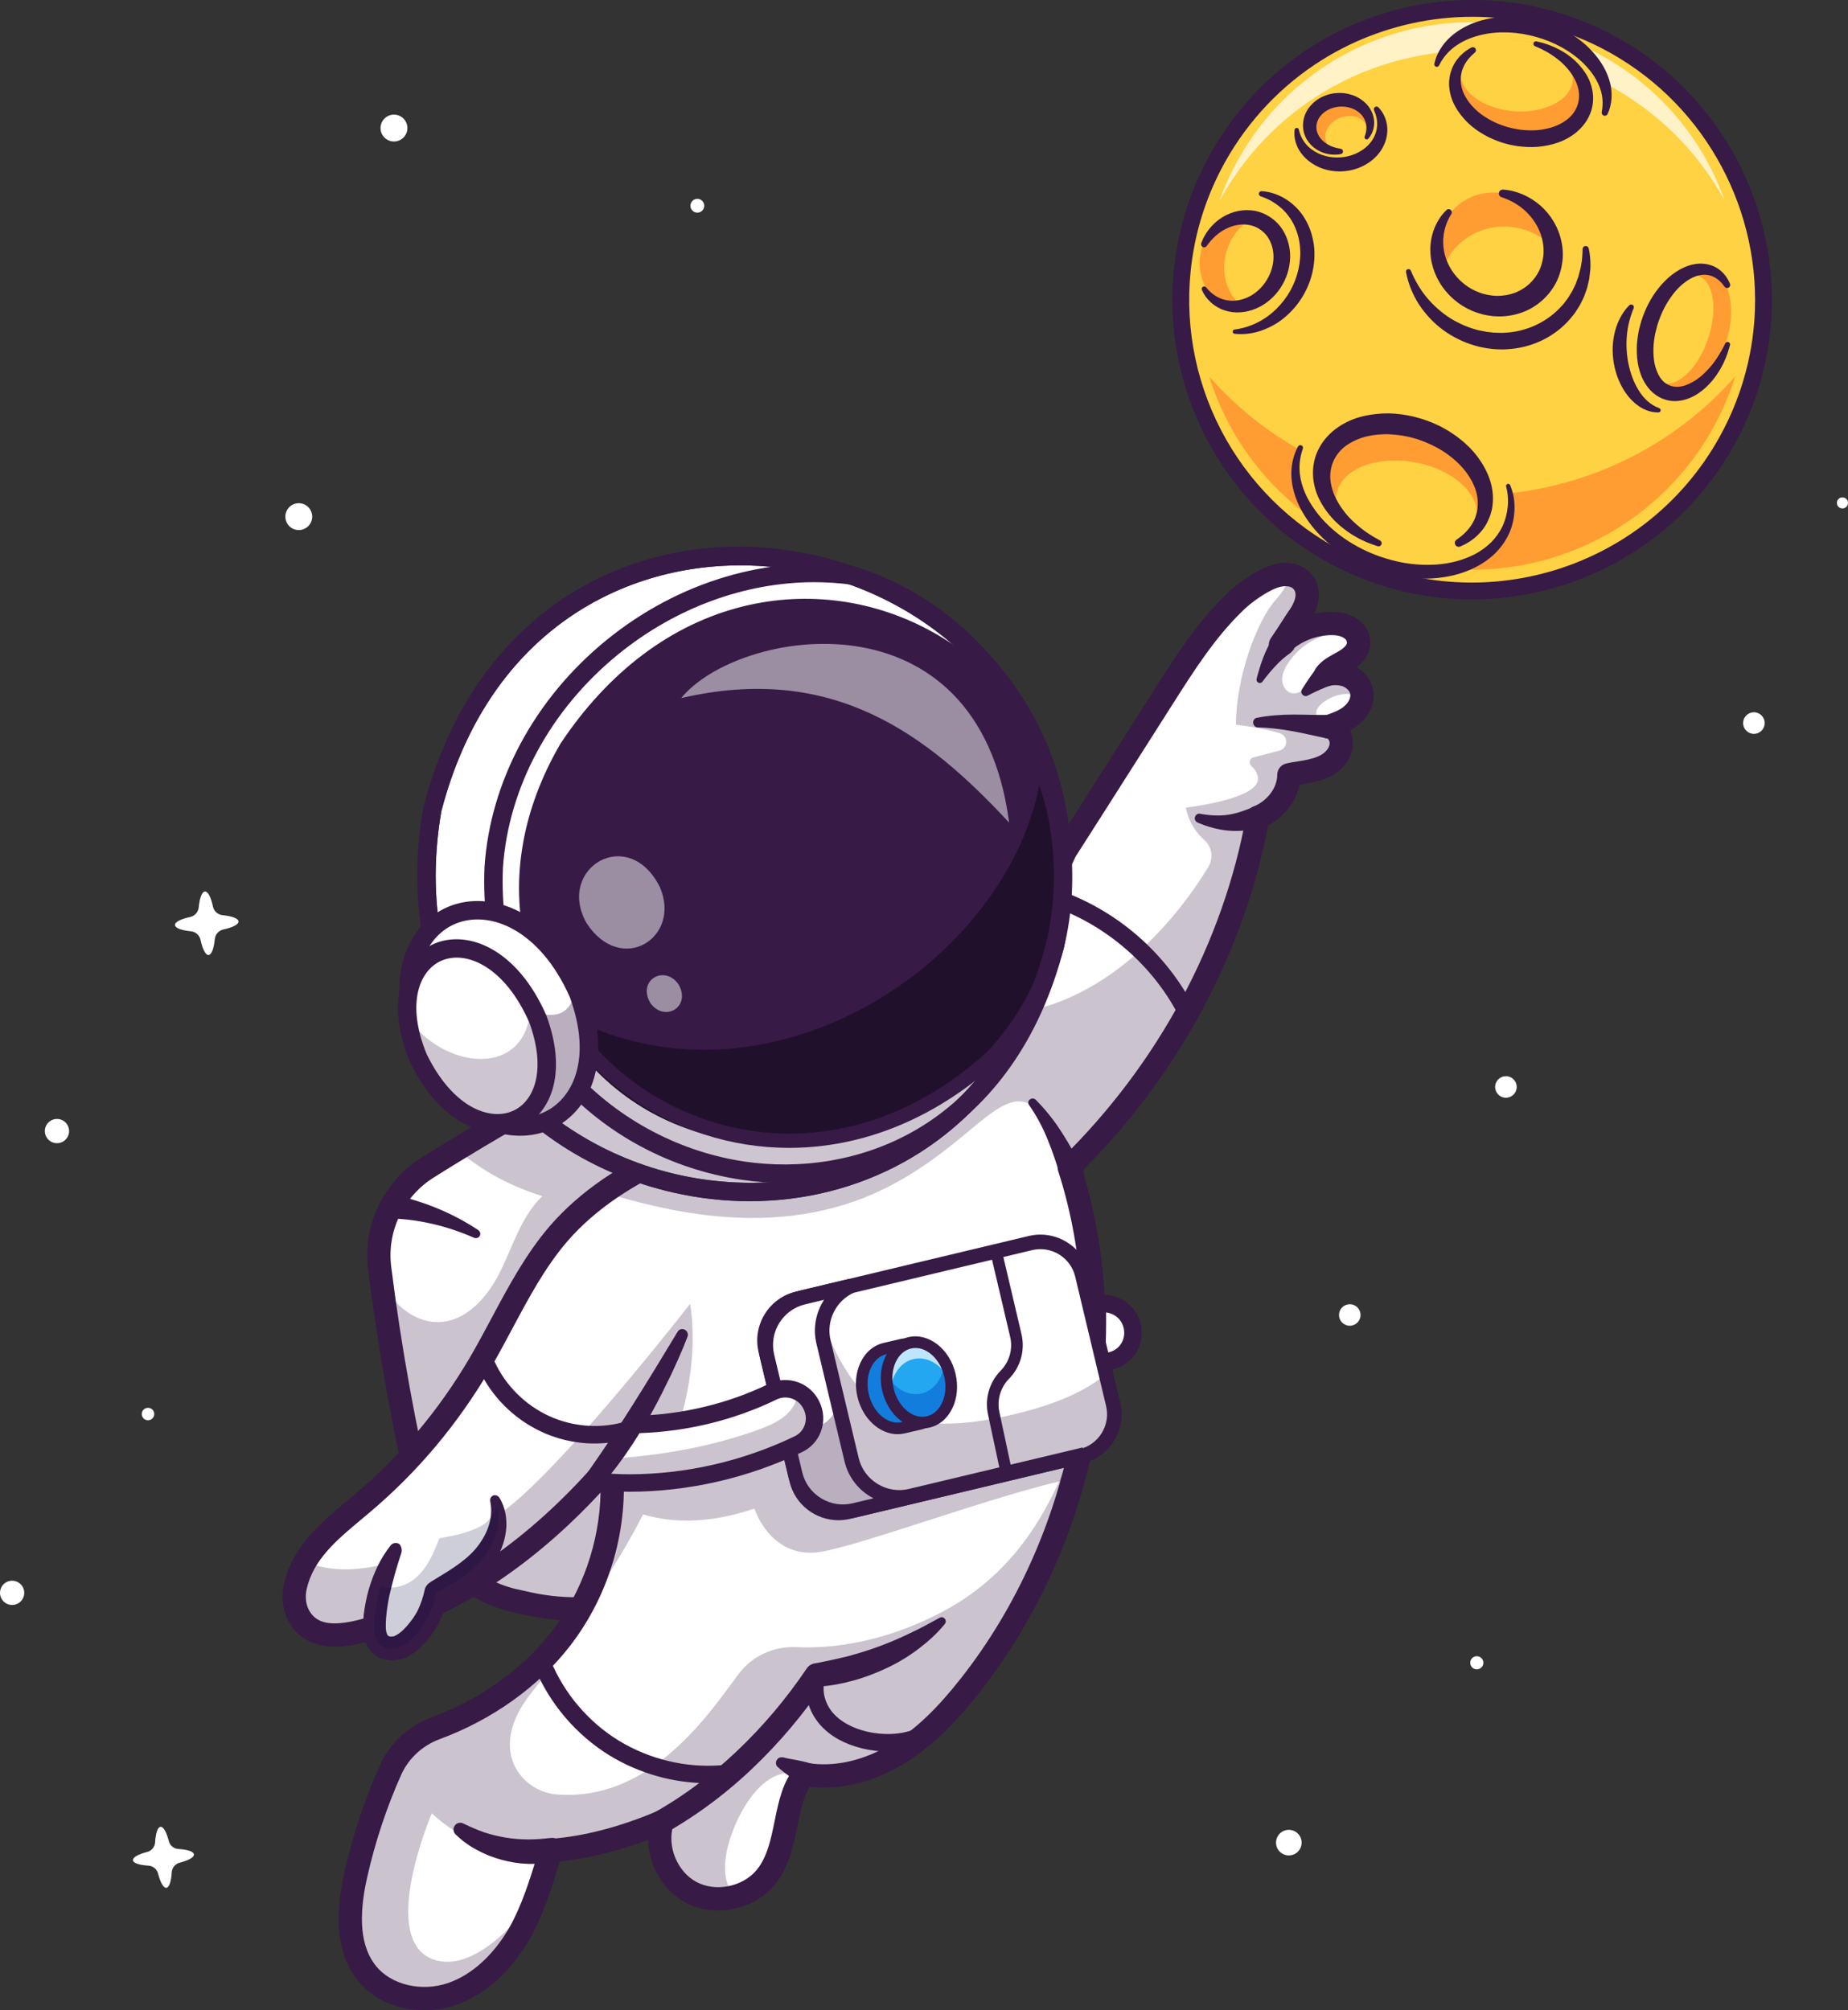 <?xml version="1.0" encoding="utf-8"?>
<!-- Generator: Adobe Illustrator 26.2.1, SVG Export Plug-In . SVG Version: 6.00 Build 0)  -->
<svg version="1.1" id="Layer_1" xmlns="http://www.w3.org/2000/svg" xmlns:xlink="http://www.w3.org/1999/xlink" x="0px" y="0px"
	 viewBox="0 0 3175.91 3454.58" style="enable-background:new 0 0 3175.91 3454.58;" xml:space="preserve">
<rect x="0" y="0" width="3175.91" height="3454.58" fill="#333333" stroke="none"/>
<style type="text/css">
	.st0{fill:#FFA52D;}
	.st1{fill:#A6343F;}
	.st2{fill:#390176;}
	.st3{opacity:0.25;}
	.st4{fill:#8CCE0D;}
	.st5{fill:#FFBB01;}
	.st6{fill:#FF1E02;}
	.st7{fill:#FA6469;}
	.st8{fill:#FFFFFF;}
	.st9{fill:#FF6F03;}
	.st10{opacity:0.6;}
	.st11{fill:#FF67A0;}
	.st12{fill:none;}
	.st13{fill:#FFF875;}
	.st14{opacity:0.3;}
	.st15{fill:#390276;}
	.st16{fill:#F87B38;}
	.st17{fill:#982E20;}
	.st18{opacity:0.6;enable-background:new    ;}
	.st19{fill:#6A174E;}
	.st20{fill:#FF5C8F;}
	.st21{opacity:0.98;enable-background:new    ;}
	.st22{fill:#FF2277;}
	.st23{opacity:0.2;enable-background:new    ;}
	.st24{fill:#0D0D5C;}
	.st25{fill:#B199C5;}
	.st26{fill:#0D98FF;}
	.st27{fill:#371A45;}
	.st28{opacity:0.35;}
	.st29{fill:#0B0B60;}
	.st30{fill:#293856;}
	.st31{fill:#21102B;}
	.st32{opacity:0.5;}
	.st33{fill:#EB9C67;}
	.st34{fill:#390075;}
	.st35{fill:#16B768;}
	.st36{fill:#FF1B40;}
	.st37{fill:#ED9898;}
	.st38{fill:url(#SVGID_1_);}
	.st39{fill:url(#SVGID_00000122722034018086630830000000181876000487694498_);}
	.st40{fill:url(#SVGID_00000168828778459456420410000000025993660241678008_);}
	.st41{fill:url(#SVGID_00000126289372842408888850000001794013300207223709_);}
	.st42{fill:#FA5CB5;}
	.st43{opacity:0.2;}
	.st44{fill:#FF0068;}
	.st45{fill:#6C1A3F;}
	.st46{fill:#3DCE54;}
	.st47{fill:#CB5733;}
	.st48{fill:#FFC107;}
	.st49{fill:#6E1212;}
	.st50{fill:#BC7AFA;}
	.st51{fill:#1EC354;}
	.st52{fill:#9CE455;}
	.st53{fill:#E07062;}
	.st54{fill:#EC1B26;}
	.st55{fill:#228CFF;}
	.st56{fill:#000072;}
	.st57{fill:#09CBFF;}
	.st58{fill:#161051;}
	.st59{fill:#28B9E5;}
	.st60{fill:#FC4F8B;}
	.st61{fill:#FA5F95;}
	.st62{fill:#7BA2FF;}
	.st63{fill:#99A4C4;}
	.st64{fill:#FFD243;}
	.st65{opacity:0.7;}
	.st66{fill:#FF9D33;}
	.st67{opacity:0.26;}
	.st68{fill:#127DDD;}
	.st69{fill:#22A7F0;}
	.st70{fill:#090942;}
	.st71{fill:#26225B;}
</style>
<g>
	<g>
		<g>
			<g>
				<g class="st43">
					<g>
						<path class="st27" d="M3001.76,576.3c4.33,0.5,8.74,0.91,13.2,1.27C3010.5,577.23,3006.09,576.82,3001.76,576.3z"/>
					</g>
				</g>
				<g class="st43">
					<g>
						<path class="st27" d="M3047.63,578.53c-11.11,0.17-22.05-0.17-32.66-0.96C3025.55,578.36,3036.52,578.67,3047.63,578.53z"/>
					</g>
				</g>
				<g class="st43">
					<g>
						<path class="st27" d="M3047.63,578.53c6.97-0.08,14.03-0.36,21.08-0.8C3061.65,578.17,3054.63,578.45,3047.63,578.53z"/>
					</g>
				</g>
				<g>
					<g>
						<path class="st63" d="M3027.74,569.78c-2.12,19.48-5.46,38.95-9.94,58.31c-10.32,44.45-26.91,88.24-50.21,130.13
							c-134.29,241.67-439.04,328.71-680.71,194.42c-192.42-106.92-286.81-321.93-249.5-527.12
							c9.56-52.51,27.73-104.34,55.07-153.59c12.76-22.95,27.07-44.49,42.71-64.59c36.69-47.23,80.76-86.44,129.63-116.87
							c11.2-7.02,22.69-13.56,34.37-19.6c62.93-32.65,132.23-51.67,203.07-55.63c0.64-0.02,1.26-0.08,1.88-0.1
							c4.34-0.24,8.66-0.42,13.04-0.52c8.64-0.24,17.28-0.24,25.95-0.04c58.77,1.48,117.93,13.38,174.68,36.47
							c18.74,7.58,37.27,16.42,55.39,26.49c3.9,2.2,7.76,4.38,11.58,6.66c2.32,1.34,4.6,2.74,6.86,4.16
							c27.63,16.88,53.05,36.09,76.2,57.21C2986.65,253.93,3044.92,412.78,3027.74,569.78z"/>
					</g>
				</g>
				<g>
					<g>
						<path class="st64" d="M3027.74,569.78c-2.12,19.48-5.46,38.95-9.94,58.31c-10.32,44.45-26.91,88.24-50.21,130.13
							c-134.29,241.67-439.04,328.71-680.71,194.42c-192.42-106.92-286.81-321.93-249.5-527.12
							c9.56-52.51,27.73-104.34,55.07-153.59c12.76-22.95,27.07-44.49,42.71-64.59c36.69-47.23,80.76-86.44,129.63-116.87
							c11.2-7.02,22.69-13.56,34.37-19.6c62.93-32.65,132.23-51.67,203.07-55.63c0.64-0.02,1.26-0.08,1.88-0.1
							c4.34-0.24,8.66-0.42,13.04-0.52c8.64-0.24,17.28-0.24,25.95-0.04c58.77,1.48,117.93,13.38,174.68,36.47
							c18.74,7.58,37.27,16.42,55.39,26.49c3.9,2.2,7.76,4.38,11.58,6.66c2.32,1.34,4.6,2.74,6.86,4.16
							c27.63,16.88,53.05,36.09,76.2,57.21C2986.65,253.93,3044.92,412.78,3027.74,569.78z"/>
					</g>
				</g>
				<g class="st65">
					<g>
						<path class="st8" d="M2964.06,344.99c-25.76-47.37-59.48-90.86-100.49-128.26c-22.86-20.86-47.96-39.81-75.25-56.49
							c-2.22-1.4-4.49-2.79-6.77-4.11c-3.78-2.26-7.59-4.41-11.44-6.58c-17.91-9.94-36.19-18.67-54.71-26.15
							c-56.04-22.8-114.45-34.56-172.49-36.02c-8.56-0.21-17.1-0.21-25.63,0.04c-4.34,0.09-8.6,0.28-12.88,0.5
							c-0.62,0.04-1.23,0.09-1.87,0.11c-69.95,3.91-138.38,22.69-200.53,54.94c-11.53,5.96-22.88,12.43-33.94,19.36
							c-48.26,30.04-91.78,68.77-128,115.4c-15.46,19.85-29.59,41.12-42.19,63.8c-0.77,1.38-1.53,2.77-2.28,4.15
							c8.5-24.08,19.12-47.76,31.94-70.82c11.74-21.1,24.9-40.94,39.27-59.42c33.76-43.44,74.28-79.5,119.24-107.48
							c10.3-6.47,20.86-12.49,31.61-18.04c57.89-30.04,121.63-47.53,186.77-51.18c0.6-0.02,1.16-0.07,1.74-0.07
							c3.98-0.22,7.96-0.39,11.98-0.49c7.96-0.22,15.91-0.22,23.87-0.04c54.06,1.36,108.47,12.3,160.66,33.53
							c17.25,6.97,34.28,15.12,50.95,24.37c3.59,2.02,7.14,4.02,10.65,6.11c2.13,1.23,4.22,2.52,6.32,3.83
							c25.4,15.53,48.79,33.2,70.08,52.62C2897.52,210.44,2939.28,274.82,2964.06,344.99z"/>
					</g>
				</g>
				<g>
					<g>
						<path class="st66" d="M2982.11,646.82c-9.46,30.18-22.09,59.84-38.07,88.57c-127.07,228.67-415.42,311.03-644.09,183.96
							c-110.48-61.39-186.81-160.44-221.85-272.23c44.22,50.16,97.59,93.74,159.37,128.09
							C2489.74,915.38,2799.11,855.12,2982.11,646.82z"/>
					</g>
				</g>
				<g>
					<g>
						<path class="st66" d="M2834.53,569.96c-13.67,61,5.05,110.37,41.8,110.27c36.75-0.09,80.94-48.05,94.61-109.04
							c13.67-61-8.37-111.93-45.12-111.84C2889.07,459.45,2848.2,508.97,2834.53,569.96z"/>
					</g>
				</g>
				<g>
					<g>
						<path class="st27" d="M2807.54,529.71c-6.59,15.89-10.43,31.84-11.76,48.05c-1.33,16.17-0.27,32.48,3.04,48.29
							c3.34,15.78,8.89,31.14,17.25,44.62c8.27,13.56,19.67,24.88,35.37,30.75l0.12,0.05c1.93,0.72,2.9,2.87,2.18,4.8
							c-0.54,1.45-1.89,2.36-3.34,2.42c-9.62,0.38-19.44-2.49-28.13-7.14c-8.69-4.75-16.24-11.31-22.55-18.72
							c-12.59-14.94-20.6-32.96-24.85-51.54c-4.25-18.61-4.64-38.13-0.59-56.81c3.99-18.6,12.49-36.58,25.75-49.9
							c1.8-1.81,4.73-1.82,6.54-0.01c1.37,1.36,1.71,3.37,1.01,5.05L2807.54,529.71z"/>
					</g>
				</g>
				<g>
					<g>
						
							<ellipse transform="matrix(0.998 -0.064 0.064 0.998 -9.092 147.716)" class="st66" cx="2302.75" cy="215.87" rx="49.75" ry="42.44"/>
					</g>
				</g>
				<g>
					<g>
						
							<ellipse transform="matrix(0.938 -0.347 0.347 0.938 64 817.524)" class="st64" cx="2313.78" cy="230.13" rx="37.38" ry="30.16"/>
					</g>
				</g>
				<g>
					<g>
						<path class="st27" d="M2304.37,264.76c-11.16,2.3-23.36,0.94-34.55-3.95c-5.52-2.58-10.81-6.01-15.46-10.4
							c-4.56-4.46-8.55-9.81-11.18-15.99c-5.52-12.31-5.05-27.24,0.52-39.56c5.62-12.37,15.66-21.74,26.95-27.61
							c5.7-2.86,11.72-4.98,17.88-6.22c6.18-1.16,12.43-1.52,18.65-1.14c12.43,0.95,24.74,5.23,34.67,13.05
							c10.07,7.49,17.44,19.14,19.31,31.65c1.98,12.48-2.06,25.24-9.71,33.77c-1.37,1.53-3.72,1.66-5.25,0.29
							c-1.2-1.07-1.53-2.75-0.97-4.16l0.02-0.06c3.67-9.05,4.09-18.44,0.97-26.37c-2.86-7.92-8.73-14.29-15.96-18.5
							c-14.43-8.5-33.9-8.35-48.26-0.59c-7.13,3.89-13.17,9.52-16.49,16.18c-3.31,6.58-4.2,14.19-2.03,21.44
							c2.18,7.21,7.39,14.2,14.62,19.22c7.17,5.21,16.17,8.38,25.9,9.84l0.13,0.02c2.52,0.38,4.25,2.73,3.87,5.24
							C2307.7,262.9,2306.2,264.38,2304.37,264.76z"/>
					</g>
				</g>
				<g>
					<g>
						<path class="st27" d="M2368.88,184.48c7.87,7.97,13.13,18.99,14.83,30.79c1.64,11.82-0.56,24.33-5.87,35.21
							c-5.19,11.01-13.47,20.21-23.03,27.25c-9.62,7.02-20.62,11.93-32.07,14.52c-22.77,5.18-47.67,1.75-67.34-11.14
							c-9.82-6.28-18.27-14.87-23.87-25.07c-5.48-10.24-8.1-21.97-6.72-32.99c0.25-2.03,2.11-3.48,4.14-3.22
							c1.59,0.2,2.82,1.37,3.16,2.85l0.03,0.14c2.17,9.49,6.32,17.86,12.14,24.71c5.75,6.92,13.23,12.09,21.14,15.98
							c16.01,7.6,34.7,9.02,51.75,4.87c8.5-2.09,16.6-5.56,23.73-10.35c7.17-4.72,13.4-10.8,17.84-17.93l1.65-2.69
							c0.51-0.92,0.91-1.88,1.39-2.82c1.05-1.86,1.62-3.86,2.38-5.84c0.8-1.98,1.08-4.07,1.71-6.14c0.23-2.11,0.63-4.24,0.76-6.41
							c0.66-8.7-1.3-17.7-5.2-26.51l-0.04-0.1c-1.03-2.33,0.02-5.06,2.35-6.09C2365.52,182.71,2367.57,183.16,2368.88,184.48z"/>
					</g>
				</g>
				<g>
					<g>
						<path class="st27" d="M2168.29,328.51c30.38,1.81,59.78,21.44,75.26,49.09c8,13.69,12.62,29.14,14.61,44.72
							c1.82,15.64,0.72,31.53-2.94,46.71c-7.19,30.43-24.66,57.94-48.62,77.39c-11.85,9.87-25.67,17.19-40.08,22.14
							c-14.46,4.83-29.91,6.65-44.75,5.04c-2.02-0.22-3.49-2.04-3.27-4.06c0.19-1.73,1.54-3.05,3.2-3.26l0.08-0.01
							c27.64-3.52,52.43-16.55,71.43-35.04c9.4-9.35,17.62-19.81,24.06-31.3c6.41-11.5,11.21-23.85,14.09-36.53
							c2.88-12.68,3.94-25.74,2.81-38.58c-0.93-12.88-4.37-25.45-9.78-37.08c-2.7-5.82-6.05-11.35-9.94-16.46
							c-2.01-2.5-3.79-5.27-6.16-7.46c-2.28-2.28-4.38-4.83-7.01-6.75c-4.81-4.44-10.38-8.01-16.08-11.51
							c-5.81-3.28-12.05-5.94-18.57-8.11l-0.04-0.01c-2.4-0.8-3.7-3.39-2.91-5.8C2164.34,329.62,2166.27,328.39,2168.29,328.51z"/>
					</g>
				</g>
				<g>
					<g>
						
							<ellipse transform="matrix(0.174 -0.985 0.985 0.174 1319.335 2472.97)" class="st66" cx="2134.6" cy="449.6" rx="81.43" ry="71.54"/>
					</g>
				</g>
				<g>
					<g>
						<path class="st64" d="M2133.2,524.09c25.45,0.3,51.33-17.02,64.62-46.13c17.68-38.76,6.35-83.77-25.31-100.55
							c-4.47-2.37-9.11-4.05-13.83-5.06c-18.68,7.61-35.43,23.6-45.58,45.81C2095.14,457.54,2104.33,502.77,2133.2,524.09z"/>
					</g>
				</g>
				<g>
					<g>
						<path class="st27" d="M2064.41,417.89c5.82-16.17,16.91-30.81,31.57-41.41c7.4-5.19,15.68-9.37,24.62-12.12
							c8.95-2.66,18.56-3.75,28.19-3c19.38,1.17,38.25,11.49,50.71,26.79c12.35,15.52,18.02,35.12,17.7,54.01
							c-0.26,9.47-1.82,18.82-4.64,27.72c-2.92,8.87-6.95,17.29-12.07,25c-10.17,15.45-24.79,28.01-41.84,35.29
							c-16.92,7.36-36.78,9.06-54.41,3.14c-17.55-5.83-32.06-19.16-38.75-35.14c-0.92-2.2,0.11-4.72,2.31-5.65
							c1.84-0.77,3.92-0.16,5.08,1.35c9.31,12.02,22.22,19.91,35.93,22.15c13.63,2.47,27.62-0.75,39.67-7.18
							c24.07-13.26,40.02-40.44,40.11-67.06c0.03-13.24-3.76-26.25-11.25-36.28c-3.77-4.99-8.43-9.16-13.79-12.4
							c-5.31-3.45-11.25-5.51-17.68-6.62c-6.36-1.13-13.06-0.97-19.74,0.25c-6.7,1.13-13.37,3.43-19.65,6.73
							c-12.76,6.38-23.79,16.7-32.61,29.21l-0.08,0.11c-1.7,2.41-5.04,2.99-7.45,1.29C2064.35,422.65,2063.61,420.1,2064.41,417.89z
							"/>
					</g>
				</g>
				<g>
					<g>
						<path class="st27" d="M2730.34,426.98c2.13,9.7,3.06,19.72,2.95,29.8c0.09,5.06-0.64,10.04-1.22,15.08l-0.9,7.57l-1.67,7.45
							l-1.81,7.46c-0.67,2.47-1.66,4.84-2.48,7.27l-2.61,7.26c-0.84,2.44-2.14,4.67-3.2,7.03c-2.24,4.65-4.51,9.32-7.45,13.58
							c-2.78,4.37-5.48,8.83-8.87,12.77c-12.67,16.49-29.15,30.05-47.55,39.88c-18.45,9.78-38.88,15.77-59.6,17.63
							c-41.57,4.02-83.57-8.83-116.35-33.05c-16.4-12.15-30.32-27.32-41.33-44.11c-10.72-17-18.41-35.8-21.89-55.17
							c-0.42-2.34,1.13-4.57,3.47-4.99c2.02-0.36,3.97,0.75,4.72,2.57l0.04,0.09c7.18,17.2,16.48,33.11,28.1,46.96
							c11.64,13.83,25.32,25.64,40.25,35.17c15.15,9.21,31.44,16.3,48.47,20.42c4.27,0.96,8.58,1.72,12.86,2.51l12.98,1.52
							c4.34,0.21,8.68,0.17,13.01,0.35c4.33,0.08,8.64-0.54,12.95-0.74c34.39-3.36,67.2-19.39,90.4-45.21
							c3.12-3.05,5.6-6.61,8.22-10.09c1.25-1.78,2.78-3.39,3.81-5.31c1.12-1.87,2.21-3.75,3.39-5.6c1.1-1.88,2.46-3.65,3.37-5.64
							l2.87-5.93c0.92-2,2.02-3.93,2.82-5.99l2.23-6.25l2.35-6.26l1.68-6.48c1.16-4.33,2.33-8.7,3.05-13.16
							c1.57-8.9,2.28-18.02,2.37-27.26l0-0.05c0.03-2.95,2.45-5.31,5.4-5.28C2727.72,422.81,2729.82,424.6,2730.34,426.98z"/>
					</g>
				</g>
				<g>
					<g>
						
							<ellipse transform="matrix(0.963 -0.271 0.271 0.963 -20.852 711.337)" class="st66" cx="2566.53" cy="431.21" rx="97.71" ry="100.35"/>
					</g>
				</g>
				<g>
					<g>
						<path class="st64" d="M2480.38,462.24c9.33,34.3,40.18,61.75,80.53,67.31c53.72,7.38,103.96-26.84,112.22-76.45
							c1.17-7,1.44-13.94,0.86-20.72c-16.35-21.88-42.1-37.62-72.89-41.87C2546.54,383.02,2495.22,414.47,2480.38,462.24z"/>
					</g>
				</g>
				<g>
					<g>
						<path class="st27" d="M2582.99,325.82c23.15,1.47,46.02,11.5,64.19,27.35c18.15,15.89,31.54,38.09,36.43,62.81
							c2.59,12.21,2.97,25.29,0.8,37.81c-1.94,12.58-6.06,25.09-12.62,36.27c-13,22.42-34.39,39.85-58.83,47.84
							c-12.19,4.01-24.98,6.01-37.68,5.85l-9.49-0.45l-9.36-1.33c-6.22-0.98-12.28-2.69-18.22-4.67
							c-23.82-7.98-44.54-23.77-58.88-43.75c-14.39-19.96-22.19-44.62-21.12-68.87c1.05-24.1,10.9-47.68,27.64-63.7
							c2.16-2.07,5.59-1.99,7.65,0.17c1.75,1.83,1.96,4.58,0.67,6.63l-0.02,0.03c-10.95,17.33-15.47,37.34-13.47,56.44
							c1.71,19.09,10.07,36.91,22.25,50.98c12.11,14.18,28.25,24.53,45.7,29.56c4.37,1.24,8.81,2.2,13.29,2.77l6.71,0.77l6.71,0.09
							c8.91-0.26,17.71-1.66,26.01-4.53c16.64-5.68,30.86-17.15,40-31.83c4.72-7.29,7.74-15.6,9.58-24.25
							c2.08-8.67,2.35-17.6,1.22-26.65c-2.09-17.99-10.15-35.69-22.67-50.2c-12.42-14.68-29.47-25.68-48.88-32.03l-0.13-0.04
							c-3.52-1.15-5.45-4.95-4.29-8.47C2577.15,327.46,2580,325.63,2582.99,325.82z"/>
					</g>
				</g>
				<g>
					<g>
						<path class="st64" d="M2287.08,715.64c-23.55,12.4-41.94,30.49-52.22,53.59c-18.63,41.85-5.43,88.1,28.64,128.82
							c22.35,26.71,54.08,49.98,92.63,65.6c97.31,39.43,201.19,15.2,232.04-54.11c11.48-25.79,11.23-54.19,1.37-81.72
							c-16.63-46.45-61.54-87.95-122.64-112.7L2287.08,715.64z"/>
					</g>
				</g>
				<g>
					<g>
						<path class="st27" d="M2239.02,771.08c-3.94,11.14-5.91,22.73-5.71,34.23c0.19,11.5,2.45,22.87,6.35,33.69
							c3.78,10.87,9.2,21.2,15.65,30.88c6.38,9.7,13.78,18.94,21.88,27.31c16.2,16.82,35.23,30.99,55.92,42.11
							c20.58,11.36,42.91,19.6,65.74,25.02c22.85,5.48,46.48,7.38,69.73,5.82c23.24-1.58,46.14-7.45,66.45-18.02
							c10.07-5.41,19.35-12.15,27.47-20.06c8.01-8.02,14.7-17.32,19.64-27.66c9.45-20.66,12.42-45.35,6.24-68.25l-0.01-0.04
							c-0.53-1.96,0.63-3.97,2.59-4.5c1.8-0.49,3.65,0.46,4.35,2.14c2.46,5.93,4.35,12.14,5.66,18.49
							c1.23,6.37,1.86,12.87,1.88,19.39c0.06,13.08-2.16,26-6.7,38.65c-4.61,12.44-11.82,23.94-20.51,34.05
							c-8.77,10.08-19.33,18.44-30.63,25.32c-22.75,13.67-48.56,20.95-74.4,23.58c-25.91,2.73-52.04,0.47-77.24-5.08
							c-25.22-5.69-49.42-15.22-71.99-27.78c-11.21-6.43-21.99-13.64-32.08-21.75c-10.12-8.07-19.66-16.95-28.15-26.81
							c-16.99-19.5-30.95-42.23-37.88-67.79c-3.32-12.74-4.81-26.1-3.64-39.27c1.2-13.15,4.97-25.99,11.06-37.39
							c1.19-2.22,3.95-3.06,6.17-1.87c2.02,1.08,2.89,3.45,2.15,5.54L2239.02,771.08z"/>
					</g>
				</g>
				<g>
					<g>
						
							<ellipse transform="matrix(0.256 -0.967 0.967 0.256 984.155 2955.41)" class="st66" cx="2411.56" cy="838.52" rx="104.95" ry="144.41"/>
					</g>
				</g>
				<g>
					<g>
						
							<ellipse transform="matrix(0.176 -0.984 0.984 0.176 1135.809 3096.992)" class="st64" cx="2418.45" cy="869.82" rx="77.19" ry="122.41"/>
					</g>
				</g>
				<g>
					<g>
						<path class="st27" d="M2503.23,927.37c10.54-7.09,19.62-15.74,25.93-25.76c3.04-5.06,5.81-10.23,7.33-15.82l1.17-4.14
							c0.41-1.37,0.85-2.72,0.94-4.17c0.28-2.85,0.96-5.6,0.99-8.45c0.71-11.29-1.41-22.76-6-33.47
							c-4.43-10.76-10.87-20.87-18.62-29.99c-7.71-9.16-16.81-17.33-26.67-24.48c-4.82-3.73-10.15-6.79-15.35-9.99
							c-2.63-1.56-5.44-2.83-8.15-4.27l-4.09-2.1c-1.38-0.67-2.83-1.21-4.22-1.86l-8.43-3.73l-8.68-3.11l-4.34-1.56l-4.44-1.22
							c-2.96-0.79-5.9-1.69-8.87-2.41c-11.96-2.7-24.09-4.09-36.18-4.65c-12.08-0.18-24.08,0.86-35.59,3.45
							c-11.51,2.59-22.24,7.14-31.75,12.94c-19.06,11.64-31.29,31.22-32.02,53.36c-0.46,11.06,2.05,22.55,6.51,33.6
							c4.46,11.08,11.07,21.57,18.82,31.37c7.68,9.93,17.23,18.45,27.17,26.61l7.73,5.84c2.63,1.89,5.43,3.52,8.13,5.35
							c5.32,3.83,11.28,6.53,16.94,9.98l0.42,0.26c2.54,1.55,3.34,4.85,1.79,7.39c-1.32,2.17-3.94,3.07-6.25,2.32
							c-13.18-4.29-26.28-9.53-38.46-16.75c-3.17-1.6-6.03-3.7-9.02-5.62c-2.96-1.97-5.97-3.89-8.71-6.18
							c-2.8-2.22-5.66-4.38-8.42-6.69l-7.95-7.35c-10.24-10.24-19.25-22.03-26.26-35.36c-7.09-13.26-11.51-28.51-12.14-44.45
							c-0.65-15.89,2.85-32.48,10.71-46.74c7.71-14.37,19.21-26.38,32.18-35.3c12.98-8.99,27.47-15.11,42.19-18.72
							c14.74-3.62,29.72-5.15,44.59-5.16c14.87,0.2,29.54,2.41,43.87,5.73c3.56,0.9,7.07,1.99,10.6,2.98l5.29,1.53l5.16,1.89
							l10.3,3.83l10.02,4.54c3.38,1.42,6.58,3.23,9.77,5.06c3.18,1.84,6.45,3.52,9.54,5.51c6.14,4.07,12.33,8.03,18.03,12.77
							c5.93,4.37,11.24,9.62,16.65,14.67c2.56,2.71,5.06,5.47,7.55,8.23c2.5,2.74,4.63,5.88,6.95,8.8
							c8.86,12.05,16.32,25.41,21,40.06c4.63,14.61,6.14,30.62,3.6,46.1c-0.51,3.87-1.85,7.63-2.78,11.39
							c-0.43,1.9-1.2,3.7-1.97,5.49l-2.28,5.36c-3.07,7.09-7.37,13.59-12.3,19.36c-9.92,11.57-22.46,20.07-35.73,25.54
							c-3.42,1.41-7.34-0.22-8.75-3.64c-1.23-3-0.14-6.37,2.45-8.11L2503.23,927.37z"/>
					</g>
				</g>
				<g>
					<g>
						<path class="st64" d="M2720.75,240.37c17.57-11.56,30.64-27.2,36.95-46.15c11.43-34.35-2.5-69.71-32.42-99.11
							c-19.63-19.29-46.37-35.15-77.89-44.48c-79.55-23.53-159.39,3.5-178.33,60.38c-7.05,21.17-4.66,43.48,5.2,64.37
							c16.65,35.25,55.15,64.44,105.11,79.21L2720.75,240.37z"/>
					</g>
				</g>
				<g>
					<g>
						<path class="st27" d="M2752.66,192.54c3.12-15.7,1.42-31.3-4.55-45.32c-5.76-14.11-15.26-26.63-26.21-37.74
							c-22.25-22-50.85-37.16-81.25-45.84c-30.37-8.62-62.89-10.84-93.58-4.03c-15.25,3.5-30.09,9.1-43.02,17.8
							c-13.01,8.56-23.78,20.4-30.92,34.97l-0.03,0.06c-1.05,2.14-3.63,3.02-5.76,1.97c-1.8-0.88-2.71-2.86-2.32-4.74
							c3.65-17.72,14.2-34.08,27.87-46.43c13.83-12.3,30.46-21.1,47.89-26.59c34.97-11.09,72.77-10.24,107.63-0.61
							c34.8,9.57,67.97,28.47,91.79,56.62c11.9,13.87,21.64,30.25,26.54,48.47c4.85,18.15,3.82,38.21-3.98,54.76
							c-1.26,2.67-4.44,3.82-7.12,2.56c-2.27-1.07-3.43-3.52-2.97-5.87L2752.66,192.54z"/>
					</g>
				</g>
				<g>
					<g>
						
							<ellipse transform="matrix(0.161 -0.987 0.987 0.161 2042.499 2708.19)" class="st66" cx="2613.41" cy="153.29" rx="82.93" ry="114.11"/>
					</g>
				</g>
				<g>
					<g>
						
							<ellipse transform="matrix(0.08 -0.997 0.997 0.08 2267.436 2717.778)" class="st64" cx="2605.74" cy="130.78" rx="60.99" ry="96.73"/>
					</g>
				</g>
				<g>
					<g>
						<path class="st27" d="M2534.51,90.49c-7.74,6.39-14.21,13.89-18.39,22.25c-2,4.21-3.78,8.48-4.53,12.99
							c-0.29,2.26-1.02,4.42-1.02,6.69c0,2.26-0.32,4.47-0.13,6.71c0.31,8.92,2.86,17.77,7.3,25.82
							c4.31,8.11,10.14,15.56,16.94,22.13c6.76,6.61,14.57,12.3,22.88,17.12c4.09,2.52,8.48,4.57,12.82,6.69
							c2.18,1.04,4.49,1.82,6.72,2.76c2.23,0.93,4.49,1.8,6.83,2.49c9.12,3.36,18.74,5.12,28.26,6.71
							c9.59,1.22,19.23,1.48,28.77,0.93c9.5-0.81,18.82-2.63,27.68-5.48c8.85-2.87,16.95-7.23,23.97-12.53
							c14.08-10.6,22.17-26.9,21.06-44.34c-1.01-17.54-11.17-35.1-24.87-49.11c-6.79-7.22-14.95-13.19-23.39-18.84l-6.53-4
							c-2.21-1.29-4.54-2.35-6.8-3.58c-4.48-2.61-9.37-4.28-14.08-6.56l-0.3-0.15c-2.13-1.03-3.02-3.59-1.99-5.73
							c0.87-1.8,2.84-2.72,4.72-2.33c21.49,4.4,42.49,13.55,60.37,27.91c8.85,7.27,16.84,15.85,23.39,25.8
							c6.6,9.89,11.26,21.55,12.98,34.05c1.73,12.46,0.26,25.79-4.83,37.62c-4.96,11.91-13.1,22.25-22.62,30.27
							c-9.54,8.06-20.45,14.04-31.75,18.05c-11.31,4.05-23.01,6.33-34.72,7.46c-11.72,0.92-23.44,0.4-34.98-1.09
							c-2.87-0.43-5.73-0.99-8.58-1.52l-4.28-0.82l-4.21-1.1l-8.4-2.25l-8.22-2.83c-10.86-4.03-21.45-8.99-31.21-15.44
							c-5-3-9.57-6.74-14.2-10.32l-6.56-5.91c-2.18-1.97-4.1-4.27-6.14-6.39c-7.9-8.8-14.79-18.74-19.6-29.92
							c-4.76-11.15-7.18-23.64-6.37-36.01c0.11-3.08,0.87-6.14,1.31-9.18c0.45-3.05,1.68-5.93,2.52-8.86
							c1.87-5.82,4.76-11.26,8.2-16.18c6.92-9.86,16.14-17.52,26.16-22.83c2.6-1.38,5.83-0.39,7.21,2.21
							c1.21,2.28,0.6,5.03-1.31,6.61L2534.51,90.49z"/>
					</g>
				</g>
				<g>
					<g>
						
							<ellipse transform="matrix(0.321 -0.947 0.947 0.321 1423.992 3119.371)" class="st64" cx="2888.22" cy="566.24" rx="97.15" ry="50.64"/>
					</g>
				</g>
				<g>
					<g>
						<path class="st27" d="M2963.67,492.62c-5.21-7.49-11.7-13.63-19.08-17.03c-7.36-3.46-15.48-4.13-23.27-2.65
							c-7.86,1.39-15.55,5.05-22.55,9.95c-7.02,4.88-13.66,10.7-19.37,17.55c-11.43,13.6-20.72,29.43-26.99,46.43
							c-3.46,8.39-5.62,17.22-7.75,25.96c-1.69,8.82-2.95,17.71-3.17,26.55c-0.17,8.81,0.44,17.56,2.11,25.88
							c1.8,8.25,4.72,16.02,8.79,22.49c8.09,13.09,21.74,19.21,37.35,16.19c7.76-1.45,15.56-5.11,23.01-9.73
							c3.77-2.26,7.25-5.1,10.81-7.87c3.34-3.06,6.77-6.06,9.9-9.46c12.99-13.18,23.02-29.53,31.58-46.78l0.08-0.16
							c1.05-2.12,3.63-2.99,5.75-1.94c1.86,0.92,2.76,3.02,2.24,4.95c-2.61,9.74-5.67,19.52-10.15,28.75
							c-1.95,4.77-4.68,9.15-7.12,13.71c-2.81,4.34-5.44,8.85-8.68,12.97c-6.2,8.44-13.52,16.23-22.1,22.96
							c-8.5,6.78-18.44,12.38-29.81,15.56c-11.27,3.16-24.45,3.44-36.36-1.13c-11.98-4.37-22.01-13.01-28.86-22.78
							c-6.99-9.8-11.17-20.71-13.84-31.57c-2.58-10.9-3.34-21.87-3.27-32.69c0.08-10.85,1.73-21.46,3.78-31.93
							c2.48-10.35,5.42-20.58,9.58-30.33c8-19.59,19.49-37.95,34.65-53.29c7.53-7.69,16.22-14.49,25.86-19.97
							c9.7-5.33,20.63-9.32,32.35-10.12c5.85-0.31,11.82,0.18,17.52,1.68c2.83,0.9,5.7,1.54,8.36,2.81c2.68,1.2,5.25,2.62,7.65,4.26
							c9.67,6.56,16.39,15.98,20.39,25.78c1.11,2.73-0.19,5.84-2.92,6.96c-2.36,0.96-5,0.12-6.4-1.89L2963.67,492.62z"/>
					</g>
				</g>
				<g>
					<g>
						<path class="st27" d="M2529.14,1030c-84.58,0-170.25-20.83-249.28-64.74c-193.02-107.25-296.17-325.19-256.67-542.31
							c10.06-55.3,29.12-108.46,56.64-158.02c42.43-76.31,103.75-140.88,177.33-186.71c11.4-7.14,23.3-13.93,35.35-20.17
							c64.34-33.38,136.58-53.17,208.9-57.23l2.07-0.11c4.31-0.23,8.79-0.42,13.3-0.53c8.64-0.24,17.61-0.24,26.64-0.03
							c61.93,1.56,122.41,14.18,179.78,37.52c19.37,7.83,38.55,17,56.97,27.25c4.06,2.27,8.05,4.52,11.98,6.88
							c2.3,1.34,4.69,2.81,7.06,4.28c169.1,103.41,264.46,297.84,242.87,495.26c-2.18,19.98-5.63,40.17-10.24,60
							c-10.82,46.68-28.2,91.73-51.65,133.89C2886.17,934.43,2710.23,1030,2529.14,1030z M2530.5,28.85
							c-4.38,0-8.71,0.06-12.97,0.17c-4.27,0.1-8.46,0.28-12.66,0.5l-2.04,0.11c-68.07,3.82-136.27,22.5-197.03,54.03
							c-11.36,5.89-22.58,12.29-33.35,19.03c-69.47,43.27-127.35,104.21-167.4,176.25c-25.98,46.79-43.98,96.98-53.47,149.17
							c-37.28,204.95,60.09,410.68,242.3,511.93c234.33,130.19,530.89,45.49,661.1-188.82c22.14-39.81,38.54-82.33,48.76-126.4
							c4.35-18.73,7.6-37.77,9.66-56.62v0c20.39-186.37-69.63-369.9-229.32-467.56c-2.23-1.39-4.41-2.72-6.61-4.01
							c-3.83-2.29-7.58-4.4-11.35-6.52c-17.35-9.65-35.45-18.3-53.76-25.7C2658.2,42.38,2601.14,30.47,2542.71,29
							C2538.62,28.9,2534.54,28.85,2530.5,28.85z"/>
					</g>
				</g>
			</g>
			<g>
				<g>
					<path class="st8" d="M1294.55,2642c-32.5,20.5-65,41.5-98,62.5c-85.5,54.5-188.5,73-287.5,51.5c-9-2-18-4-27-6
						c-76-18-135-77.5-153.5-153.5c-31.5-131.5-56-263.5-73-395.5c-1-7-2-14-2.5-20.5c-8.5-68.5,23-136,81.5-173
						c17.5-11,34.5-21.5,51-31.5c94-57.5,180-105,280-163.5c58-34,127-42.5,191.5-23.5c0.5,0,1.5,0.5,2,0.5
						c83,24,140.5,99,142.5,185.5c3.5,142,4.5,295,10,443.5C1415.05,2508.5,1370.55,2594,1294.55,2642z"/>
				</g>
				<g>
					<path class="st27" d="M990.49,2784.84c-28.67,0-57.53-3.08-86.19-9.3l-27.1-6.03c-83.64-19.8-148.14-84.27-168.59-168.29
						c-32.77-137.55-58.31-278.41-75.91-418.75c-9.95-75.7,25.63-151.26,90.65-192.39c79.55-50.15,150.94-91.08,226.54-134.42
						c33.86-19.41,68.87-39.48,105.56-60.94c62.08-36.39,137.17-45.74,206.19-25.73c0.78,0.17,1.45,0.36,1.98,0.53
						c0.33,0.08,0.66,0.16,0.98,0.26c91.66,26.5,154.73,108.58,156.94,204.25c0.91,42.8,1.63,86.66,2.37,131.14
						c1.69,102.55,3.44,208.6,7.62,312.02c3.78,97.12-44.8,189.73-126.77,241.69c-19.89,12.55-39.74,25.26-59.71,38.04
						c-12.7,8.13-25.44,16.29-38.26,24.45C1141.12,2763.23,1066.49,2784.84,990.49,2784.84z M1188.69,1798.68
						c-39.38,0-78.56,10.38-113.02,30.58c-0.01,0-0.01,0-0.02,0.01c-36.84,21.54-71.92,41.66-105.85,61.11
						c-75.21,43.12-146.26,83.86-225.07,133.54c-51.87,32.81-80.28,93.06-72.34,153.47c17.44,139.02,42.71,278.43,75.13,414.48
						c16.85,69.24,69.99,122.41,138.65,138.67l26.72,5.94c94.15,20.44,190.93,3.11,272.42-48.84c12.8-8.14,25.51-16.28,38.18-24.39
						c20.04-12.83,39.97-25.59,59.9-38.15c69.94-44.35,111.41-123.4,108.18-206.31c-4.19-103.87-5.95-210.16-7.65-312.94
						c-0.73-44.42-1.46-88.21-2.36-130.91c-1.8-77.74-52.83-144.51-127.1-166.43c-0.78-0.17-1.44-0.36-1.97-0.52
						c-0.36-0.09-0.73-0.18-1.09-0.29C1230.9,1801.65,1209.77,1798.68,1188.69,1798.68z M1065.55,1812h0.05H1065.55z"/>
				</g>
				<g>
					<g>
						<path class="st27" d="M682.05,2054.5c50.5,11.5,98,31.5,140,59.5c3.5,2.5,4.5,7,2,10.5c-2,3-6,4-9.5,2.5
							c-44.5-19.5-91.5-31-138.5-33c-11-0.5-19.5-10-19-21c0.5-11,10-19.5,21-19C680.05,2054,681.05,2054,682.05,2054.5
							L682.05,2054.5z"/>
					</g>
				</g>
				<g class="st67">
					<path class="st27" d="M1294.55,2642c-32.5,20.5-65,41.5-98,62.5c-85.5,54.5-188.5,73-287.5,51.5c-9-2-18-4-27-6
						c-76-18-135-77.5-153.5-153.5c-31.5-131.5-56-263.5-73-395.5c2.5,5.5,5.5,11,9,16c19,30.5,51.5,55,87.5,55
						c49,0,87-44,108.5-88.5c21.5-44,36-94,71.5-128c-51-15.5-104.5-43-146-80c94-57.5,180-105,280-163.5c58-34,127-42.5,191.5-23.5
						c0.5,0,1.5,0.5,2,0.5c83,24,140.5,99,142.5,185.5c3.5,142,4.5,295,10,443.5C1415.05,2508.5,1370.55,2594,1294.55,2642z"/>
				</g>
			</g>
			<g>
				<path class="st8" d="M2312.05,1216.5c-12,10-26.5,15-41,20c11.5,0,22,12.5,23,25.5s-6,26-16,34c-10,8.5-23,13-35.5,16
					s-26,4-38.5,7c-0.5,31-23,60.5-53.5,73c-40,222-155.5,436-322,599.5c-0.5,0.5-1.5,1.5-2,2c30,92,43.5,189,42.5,286.5
					c-0.5,26-1.5,51.5-4,77.5c-5,57-15.5,114-30.5,169.5c-34.5,128.5-94.5,251-177.5,356.5c-35,44.5-74.5,87-122.5,116.5
					c-48,30-106.5,46-162.5,36.5c-39,44-25,126-67,177.5c-30,36.5-87,47.5-128.5,25s-63-76-49-121c-59,25-124.5,45-191,49.5
					c-13.5,41.5-27.5,94-53.5,141c-26,47-65.5,88.5-116.5,105.5c-41.5,14.5-90.5,9-125.5-16c-8-5.5-15-12-21-19.5
					c-37-45.5-31.5-112-19-169.5c14-62,34-122.5,60-180.5c15-33,43-58.5,77-71c29-10.5,57-24,84-40c50-29.5,95.5-67.5,131-113.5
					c17.5-22.5,32-46.5,44.5-72c2-3.5,3.5-7.5,5-11c2-4.5,4-9.5,6-14c1-2.5,2.5-5.5,3.5-8.5c1.5-3.5,2.5-6.5,3.5-10c0,0,0,0,0-0.5
					c0.5-2,1.5-3.5,2-5.5c0.5-2,1.5-4,2-6c0.5-2,1.5-3.5,2-5.5c0.5-1.5,1-3.5,1.5-5c0.5-2,1-4,1.5-6c0.5-2,1-4,1.5-5.5
					c0.5-2.5,1.5-5,2-7c0.5-1,0.5-1.5,0.5-2.5c1-3.5,1.5-6.5,2.5-10c1-3,1.5-6.5,2-9.5c0.5-2,1-4.5,1.5-6.5c0.5-2.5,1-5.5,1.5-8.5
					c1-6.5,2-13,2.5-19c0-1,0-2,0.5-3.5c1-7,1.5-14,1.5-20.5c0.5-4,0.5-7.5,0.5-11.5c0-1,0-1.5,0-2.5c0-3.5,0-7,0-11v-1.5
					c0-3.5,0-7,0-10c0-3.5,0-7.5-0.5-11c-0.5-6.5-1-13-1.5-19.5c-7.5,9-15,17.5-23,26.5c-0.5,0.5-1,1.5-2,2c-3.5,4-7,7.5-10,11
					c-3.5,4-7,7.5-10.5,11c-7,7.5-14,14.5-21.5,21.5c-6.5,6.5-13.5,13-20.5,19.5c-4.5,4-9,8-13,12c-3.5,3.5-7.5,6.5-11,10
					c-4.5,4-9,8-13.5,11.5c-2.5,2-5,4.5-7.5,6.5c-9.5,8-19.5,16-29.5,23.5c-2,1.5-4.5,3.5-6.5,5c-3.5,2.5-6.5,5-10,7.5
					c-0.5,0-1,0.5-1,1c-3.5,2.5-6.5,4.5-10,7c-2.5,1.5-4.5,3-7,5c-3.5,2.5-6.5,4.5-10,7c-1,0.5-1.5,1-2.5,1.5c-4,2.5-7.5,5-11.5,7.5
					c-1,0.5-1.5,1-2,1.5c-4,2.5-8,5-12,7.5l0,0c-4,2.5-8.5,5-13,7.5c-0.5,0-1,0.5-1,0.5c-4,2.5-8.5,5-12.5,7c-4.5,2.5-9,5-13.5,7.5
					c-4.5,2.5-8.5,4.5-13,6.5c-5,2.5-9.5,5-14.5,7.5c-4,2-7.5,3.5-11.5,5.5c-5.5,2.5-11,5-16.5,7.5c-4.5,2-8.5,3.5-13,5.5
					c-4,1.5-8,3-12,5c-5.5,2-11,4-16.5,6c-5,1.5-9.5,3.5-14.5,5c-9,3-17.5,5.5-26.5,8c-1.5,0.5-3.5,1-5,1.5c-4,1-8.5,2-12.5,3.5
					c-37.5,9.5-83,13.5-105-25c-9-15.5-11-34.5-7-52c3.5-15.5,9.5-29.5,17-42.5c23.5-41,64-71,100.5-102
					c78.5-67,146-147,198.5-236.5c19.5-33,37-67.5,55.5-101.5c12.5-23.5,25.5-46.5,40-68.5c12.5-19,25.5-37,40.5-54.5
					c22-25.5,47-48,74-68c95.5-70.5,216.5-108,332.5-142.5c82.5-24.5,157-66.5,222-120c106-87,188.5-204.5,244-327
					c55.5-87.5,113-177,170-267c36-56,72-112.5,120-159.5c14-14,30-25.5,47-35.5c15-8.5,32-16,49.5-13l0,0c6.5,1,13,4,18,8
					c18.5,16.5,11,43.5-1.5,62c-11.5,16.5-14.5,23.5-33,50c21.5-22,52-35,83.5-36.5c14.5-0.5,29.5,1.5,41,11.5c4.5,4,7.5,9,9,15
					c4,17.5-9.5,30.5-23.5,38.5c-11.5,6.5-24.5,12-32.5,23c12.5-3.5,25.5-3.5,37.5,1.5c12,5,22,15,24.5,27.5
					C2332.05,1191,2324.05,1206.5,2312.05,1216.5z"/>
			</g>
			<g class="st67">
				<path class="st27" d="M1148.05,2505.5c31-82,52-176,38-265c0,0-247,318-337.5,367c-112.5,61-232.5,115.5-324,76
					c-7.5,13-13.5,27-17,42.5c-4,17.5-2,36.5,7,52c22.5,38.5,67.5,34,105,25c158.5-40,297-141,405.5-260.5c0.5-0.5,1.5-1.5,2-2
					c8-8.5,15.5-17.5,23-26.5c0.5,6.5,1,13,1.5,19.5c0.5,5.5,0.5,10.5,0.5,16c0,1,0,2,0,3c0,5.5,0,11,0,16.5
					c-2,60.5-17,121-43.5,175.5c10-5.5,16-8.5,16-8.5s40-53.5,80.5-133.5c68,20,134.5,9,191.5-10c0,0,25.5,81.5,104.5,75.5
					c62-5,321-104,444.5-127.5c15-55.5,25.5-112.5,30.5-169.5c2.5-26,4-51.5,4-77.5C1701.05,2345.5,1338.55,2450.5,1148.05,2505.5z"
					/>
			</g>
			<g>
				<path class="st27" d="M729.08,3454.58c-44.82,0-87.59-18.18-114.09-51.02c-34.2-42.52-41.7-103.51-22.94-186.47
					c14.37-63.67,34.98-125.66,61.26-184.28c17.05-37.5,49.24-67.21,88.35-81.59c83.48-30.86,156.68-83.06,206.08-146.96
					c52.92-68.28,82.58-153.42,84.38-239.38c-92.36,99.8-230.53,213.46-407.68,258c-23.39,5.62-93.92,22.54-127.15-34.3
					c-11.15-19.21-14.51-43.45-9.23-66.54c14.28-64.01,63.69-105.27,107.28-141.68c5.62-4.69,11.22-9.37,16.73-14.07
					c76.68-65.03,142.02-142.89,194.26-231.46c13.43-22.79,26.25-46.82,38.65-70.05c28.74-53.85,58.45-109.54,99.39-157.3
					c107.75-124.82,278.68-175.47,416.01-216.16l0,0c189.34-56.1,354.05-215.17,451.89-436.41c0.41-0.93,0.9-1.83,1.45-2.69
					c36.44-56.93,73.3-114.93,110.31-173.15c19.86-31.25,39.76-62.56,59.67-93.81c36.02-56.53,73.26-114.98,122.95-163.12
					c13.82-13.82,30.5-26.45,50.77-38.37c17.66-10.01,38.71-19.53,62.93-15.49c10.8,1.66,20.6,6.12,28.09,12.86
					c19.97,17.34,23.48,45.65,10.15,73.61c8.02-1.74,16.23-2.82,24.51-3.22c23.55-0.83,41.46,4.55,55.08,16.39
					c7.71,6.85,12.8,15.3,15.28,25.25c5.07,19.72-2.9,38.74-22.02,53.45c14.79,8.65,25.11,22.36,28.23,37.97
					c4.22,21.12-4.9,44.03-23.81,59.79c-4.91,4.27-10.25,7.78-15.77,10.75c2.69,5.49,4.42,11.54,4.91,17.86
					c1.41,18.35-7.18,37.34-22.99,50.77c-14.62,12.43-32.09,17.51-43.96,20.25c-6.99,1.68-14.04,2.77-20.86,3.83
					c-1.3,0.2-2.59,0.4-3.86,0.6c-5.84,28.8-26.11,55.24-53.99,69.9c-41.74,219.53-154.6,429.41-319.03,593.32
					c44.18,143.57,51.53,302.07,21.2,459.27c-30.93,160.29-99.47,311.55-198.22,437.43c-44.67,56.79-84.05,94.16-127.71,121.16
					c-53.05,32.82-110.83,47.16-164.12,41.01c-10.89,17.4-15.77,41.34-20.9,66.47c-6.9,33.81-14.72,72.13-39.57,102.25
					c-36.49,43.67-103.87,56.74-153.46,29.85c-38.59-20.92-62.72-63.89-63.68-107.4c-52.53,19.63-103.39,32.05-151.73,37.05
					c-0.85,2.73-1.72,5.51-2.59,8.31c-12.03,38.65-25.67,82.46-48.46,123.64c-32.35,56.77-77.57,97.43-127.45,114.72
					C765.72,3451.6,747.23,3454.58,729.08,3454.58z M1050.05,2494.5c1.98,0,3.97,0.29,5.92,0.9c7.66,2.37,13.15,9.08,13.97,17.06
					c11.5,111.9-21.51,227.19-90.59,316.3c-53.91,69.74-133.42,126.57-223.87,160c-29.17,10.72-53.12,32.78-65.73,60.52
					c-25.14,56.09-44.91,115.55-58.7,176.63c-15.89,70.29-10.96,120.19,15.07,152.56c26.4,32.69,78.71,44.97,124.37,29.14
					c40.72-14.11,78.24-48.38,105.67-96.51c20.68-37.39,33.68-79.13,45.14-115.95c2.28-7.31,4.49-14.42,6.69-21.27
					c2.49-7.75,9.43-13.21,17.54-13.82c57.67-4.34,119.81-20.48,184.69-47.97c7.17-3.04,15.45-1.64,21.23,3.59
					c5.77,5.22,7.99,13.33,5.67,20.77c-11.17,35.9,6.52,79.63,39.44,97.48c32.91,17.85,79.39,8.76,103.62-20.24
					c18.43-22.32,24.6-52.62,31.15-84.69c6.78-33.24,13.8-67.61,36.15-93.15c4.62-5.28,11.67-7.76,18.57-6.52
					c46.93,8.36,99.66-3.64,148.46-33.82c39.5-24.43,75.68-58.93,117.3-111.86c192.98-246.01,258.42-588.1,166.69-871.48
					c-2.34-7.23-0.38-15.16,5.06-20.47c165.88-161.92,278.91-371.71,318.29-590.73c1.23-6.83,5.91-12.53,12.36-15.07
					c23.65-9.31,40.82-32.18,40.82-54.39c0-9.31,6.43-17.39,15.5-19.49c7.08-1.64,13.9-2.7,20.5-3.72c6.3-0.98,12.26-1.9,17.83-3.24
					c12.55-2.9,21.15-6.63,27.21-11.79c5.99-5.09,9.44-11.69,9.01-17.23c-0.24-3.19-2.51-6.22-3.83-7.05
					c-9.43-0.36-17.38-7.3-18.95-16.68c-1.62-9.64,3.97-19.03,13.21-22.21l1.18-0.41c12.84-4.42,24.96-8.6,33.22-15.78
					c7.72-6.44,11.82-14.96,10.51-21.48c-1.01-5.03-5.8-10.03-12.25-12.82c-9.27-3.37-18.95-2.22-25.47-0.65
					c-8.14,1.95-16.65-1.37-21.3-8.34c-4.65-6.97-4.47-16.09,0.46-22.87c8.68-11.94,20.25-18.29,30.46-23.89
					c2.63-1.44,5.26-2.88,7.81-4.43c0.16-0.1,0.31-0.19,0.47-0.28c3.73-2.13,15.74-9.58,14.05-16.15c-0.56-2.24-1.42-3.71-2.92-5.03
					c-5.53-4.8-14.21-6.9-27.02-6.46c-26.63,1.27-52.2,12.39-69.89,30.49c-7.25,7.42-18.97,8.07-26.99,1.48
					c-8.02-6.58-9.68-18.2-3.81-26.76c9.68-14.13,14.98-22.45,19.65-29.79c4.21-6.6,7.84-12.31,13.44-20.34
					c0.74-1.06,17.15-24.73,4.79-35.46c-1.9-1.7-4.69-2.83-7.92-3.33c-12.16-2.01-24.75,3.92-36.6,10.63
					c-17.03,10.02-31.1,20.62-42.71,32.24c-46.55,45.09-82.5,101.53-117.28,156.1c-19.9,31.24-39.79,62.54-59.65,93.78
					c-36.76,57.82-73.36,115.42-109.55,171.98c-102.67,231.27-276.27,397.86-476.49,457.18c-132.32,39.2-297,88-397.04,203.9
					c-38.04,44.38-65.43,95.7-94.42,150.04c-12.6,23.6-25.62,48.01-39.49,71.54c-54.52,92.43-122.75,173.72-202.79,241.6
					c-5.57,4.75-11.28,9.52-17.01,14.31c-42.46,35.46-82.57,68.96-93.91,119.79c-3.07,13.43-1.32,27.1,4.78,37.6
					c12.76,21.83,37.61,26.5,83.04,15.6c189.33-47.61,332.87-179.9,419.92-282.49C1038.66,2497.01,1044.27,2494.5,1050.05,2494.5z
					 M1366.05,1910.5h0.05H1366.05z"/>
			</g>
			<g>
				<path class="st8" d="M832.05,2675c-21.5,27.5-52,46-83,61.5c-4,29.5-19,58-41,79c-7,6.5-15,13-24.5,16c-9.5,3-20.5,2.5-28-3.5
					c-12-9-13-27-12-42c1.5-20.5,5.5-41,11.5-60.5c6.5-22,15-43,26-62.5l169.5-85.5c2,5,3.5,9.5,4.5,14.5
					C860.05,2620.5,850.05,2651.5,832.05,2675z"/>
			</g>
			<g>
				<g>
					<path class="st27" d="M690.05,2667.5c-4,12.5-8,25-11.5,37.5c-3.5,12.5-6.5,25-9.5,37.5c-2.5,12.5-4.5,25-5.5,37.5
						c0,3-0.5,6.5-0.5,9.5c0,3,0,5.5,0,8c0,5,1.5,9.5,2.5,11.5c1.5,2.5,2,2.5,3.5,3c1.5,0.5,4.5,0.5,7.5,0c3-1,6.5-3,10.5-6
						c4-3,8-7,12-11.5c7.5-8.5,14.5-18,19.5-28.5c5-10.5,8.5-21.5,11-32.5l0,0c1-6.5,5-11.5,10-14.5l0.5-0.5c14.5-9,28.5-17,41.5-26
						c13-9,25-18.5,35-30c9.5-11,17.5-24,22.5-38c5-14,6.5-29.5,3.5-44.5v-0.5c-1-4.5,2-9,6.5-10c3.5-0.5,7,1,9,4
						c10.5,16.5,14,38,11.5,57.5c-2.5,20-10,39-21.5,55.5c-5.5,8-12,15.5-19,22.5c-7,6.5-14.5,13-22,18.5
						c-15.5,11-32,19.5-48.5,26.5l11-15l0,0c-2,15.5-6.5,31-13,45c-6.5,14-15.5,27-26,38.5c-5.5,5.5-10.5,11-17.5,16.5
						c-7,5-15,10-25.5,12.5c-10,2.5-21.5,2.5-32.5-1.5c-5.5-2-11-5.5-15.5-10c-4.5-4.5-8-9.5-10-14.5c-4.5-10-5.5-19.5-6-28
						c0-4,0-8,0.5-12c0.5-4,1-7.5,1-11c2-14.5,4.5-28.5,8.5-42.5c8-27.5,20-54,38-76.5c4-4.5,10.5-5.5,15.5-1.5
						C690.05,2658.5,691.05,2663,690.05,2667.5L690.05,2667.5z"/>
				</g>
			</g>
			<g>
				<g>
					<path class="st27" d="M2168.55,1423c-18,3.5-37.5,6-56.5,4.5c-19-1.5-37.5-7-54-14c-4-2-6-6.5-4-10.5c1.5-3.5,5-5.5,9-4.5l0,0
						c16.5,3,33,4,48.5,1.5c15.5-2.5,30.5-8,45-14.5c10-4.5,22,0,26.5,10c4.5,10,0,22-10,26.5
						C2172.05,1422,2170.55,1422.5,2168.55,1423L2168.55,1423z"/>
				</g>
			</g>
			<g>
				<g>
					<path class="st27" d="M2281.55,1269c-21-4-41-9-60.5-12.5c-19.5-3.5-39.5-6-59.5-6.5l0,0c-4.5,0-8-4-8-8.5c0-4,3-7.5,6.5-8
						c20.5-4,42-5.5,63-5.5s42,1,61.5,0.5c11,0,20,8.5,20.5,20c0,11-8.5,20-20,20.5C2284.05,1269.5,2282.55,1269.5,2281.55,1269
						L2281.55,1269z"/>
				</g>
			</g>
			<g>
				<g>
					<path class="st27" d="M2288.55,1177.5c-13.5,4-27.5,11-41.5,18c-3.5,2-8,0-10-3.5c-1-2.5-1-5,0.5-7.5l0,0c8.5-13,17-27,28.5-40
						l1-1c7.5-8.5,21-9.5,29.5-2c8.5,7.5,9.5,21,2,29.5C2295.55,1174.5,2292.05,1176.5,2288.55,1177.5z"/>
				</g>
			</g>
			<g>
				<g>
					<path class="st27" d="M2217.05,1122.5c-9,6.5-17.5,13.5-25,22c-8,8.5-15.5,17.5-22.5,27l0,0c-2,2.5-5.5,3-8,1c-2-1.5-2.5-4-2-6
						c3-11.5,6.5-23.5,11-35.5c4.5-12,10.5-24,17-35l0.5-0.5c6-9.5,18.5-12.5,28-7c9.5,6,12.5,18.5,7,28
						C2221.05,1118.5,2219.05,1121,2217.05,1122.5z"/>
				</g>
			</g>
			<g>
				<g>
					<path class="st27" d="M1823.05,2023c-7-22-14-44-22.5-64.5c-8.5-21-19-41-32-59.5l0,0c-2.5-3.5-1.5-8,2-10c3-2,7-1.5,9.5,1
						c17,17,32,36,45,56.5c13,20,24.5,41.5,35.5,62l0,0c5,10,1.5,22-8.5,27s-22,1.5-27-8.5
						C1823.55,2025.5,1823.05,2024,1823.05,2023z"/>
				</g>
			</g>
			<g>
				<g>
					<path class="st27" d="M1011.55,2528c13.5-19.5,27-39,40-58.5s26-39.5,38.5-59.5s25-40,37.5-60.5l37-61c2.5-4.5,8.5-6,13-3
						c4,2.5,5.5,7.5,4,11.5c-8.5,22.5-18.5,44.5-28.5,66c-10.5,21.5-21,43-33,64.5c-11.5,21-23.5,42-36,62.5s-25.5,41-39.5,60.5
						c-6.5,9-19,11.5-28,5C1007.55,2549.5,1005.05,2537,1011.55,2528z"/>
				</g>
			</g>
			<g>
				<g>
					<path class="st27" d="M953.55,3198c-15,4-30.5,5.5-46,5c-15.5-0.5-31-3-45.5-7c-15-4-29-9.5-42.5-17c-13.5-7-25.5-16-36.5-26.5
						c-4.5-4.5-5-11.5-0.5-16.5c3.5-4,9-4.5,13.5-2.5l0,0c12,6,24,11,36.5,15.5c12.5,4,25,7,37.5,9c12.5,2,25.5,3,38,3
						s25-1,37.5-2.5h0.5c11-1.5,21,6.5,22,17.5C969.55,3186,963.05,3195.5,953.55,3198z"/>
				</g>
			</g>
			<g>
				<g>
					<path class="st27" d="M1115.05,3120c54.5-29.5,105-67,150.5-110c45.5-43,86-91,121-143l0,0c3-4.5,8-7.5,13-8.5h1
						c18.5-3.5,37-7.5,55.5-12c18.5-5,36.5-10.5,54-17c18-6.5,35.5-14,53-22.5c17.5-8,34.5-17.5,52-27l0,0c3.5-2,7.5-0.5,9.5,3
						c1.5,2.5,1,5.5-1,8c-13,16-28.5,30-45,42.5s-34.5,23.5-53.5,32.5c-19,9-38.5,16.5-58.5,22c-20,5.5-41,9.5-62,10.5l14-8.5l0,0
						c-36.5,54.5-79,105-126.5,150s-101,84.5-159,116c-9.5,5.5-22,1.5-27-8C1101.55,3137,1105.05,3125,1115.05,3120L1115.05,3120z"
						/>
				</g>
			</g>
			<g>
				<path class="st27" d="M1526.01,3009.96c-14.43,0-29.42-1.77-44.46-5.37c-30.73-7.68-54.81-21.16-71.7-40.1
					c-20.93-23.47-29.28-55.24-21.78-82.91c2.17-8,10.41-12.72,18.4-10.56c8,2.16,12.72,10.4,10.56,18.4
					c-4.8,17.72,1.17,39.35,15.22,55.09c12.63,14.17,32.15,24.86,56.44,30.93c28.92,6.91,69.78,7.5,97.27-11.74
					c6.78-4.75,16.14-3.1,20.89,3.69c4.75,6.79,3.1,16.14-3.69,20.89C1582.8,3002.53,1555.6,3009.95,1526.01,3009.96z"/>
			</g>
			<g>
				<g>
					<path class="st27" d="M1373.55,3066.5c-5.5-5-11.5-9.5-17.5-14.5c-6-4.5-13-9.5-19.5-15.5c-4-3.5-4-9.5-0.5-13.5
						c2.5-3,6-3.5,9.5-3h0.5c7,2,14.5,3,22.5,4.5c8,1.5,16.5,3.5,24.5,6h0.5c11,3,17.5,14.5,14,25.5c-3,11-14.5,17.5-25.5,14
						C1378.55,3070,1376.05,3068.5,1373.55,3066.5z"/>
				</g>
			</g>
			<g>
				<path class="st8" d="M1906.55,2339c-7.5,1.5-15,3-22.5,4c1.5-34,2.5-68,1.5-101.5c0.5,0,1.5,0,2-0.5c27-5,53.5,12.5,58.5,39.5
					C1951.55,2308,1934.05,2334,1906.55,2339z"/>
			</g>
			<g>
				<path class="st27" d="M1868.27,2360.24l0.79-17.9c1.32-30.02,2.54-65.43,1.49-100.39l-0.46-15.45h13.36l1.36-0.25
					c16.97-3.13,34.24,0.42,48.59,10.04c14.51,9.73,24.24,24.46,27.39,41.48c3.43,17.13-0.04,34.6-9.81,48.98
					c-9.68,14.25-24.46,23.83-41.62,26.98c-7.57,1.51-15.4,3.08-23.34,4.14L1868.27,2360.24z M1900.85,2255.37
					c0.33,24.07-0.24,47.87-1.05,69.68c1.26-0.25,2.53-0.5,3.81-0.76l0.26-0.05c9.24-1.68,17.16-6.78,22.31-14.35
					c5.21-7.67,7.04-17.06,5.16-26.45c-1.71-9.22-6.89-17.04-14.64-22.24C1911.88,2257.98,1906.46,2256.01,1900.85,2255.37z"/>
			</g>
			<g>
				<path class="st27" d="M1216.94,3064.4c-58.98,0-118.24-16.55-169.19-47.58c-57.56-35.38-103.38-89.21-129.07-151.6
					c-3.15-7.66,0.5-16.43,8.16-19.58c7.64-3.14,16.42,0.5,19.58,8.16c23.3,56.58,64.84,105.39,116.98,137.44
					c52.56,32.01,114.9,47.06,175.48,42.32c8.25-0.6,15.48,5.53,16.12,13.79c0.65,8.26-5.53,15.48-13.78,16.12
					C1233.14,3064.09,1225.04,3064.4,1216.94,3064.4z"/>
			</g>
			<g class="st67">
				<path class="st27" d="M1876.05,2375.6c-17.5,188.5-89.5,374.5-208,526c-35,44.5-74.5,87-122.5,116.5c-47,29-103,45-157.5,37
					c-72.5-39.5-128,69-139.5,128.5c-4.5,24.5-4.5,52.5,12,71.5c2.5,3,5.5,5.5,8.5,8c-26.5,8.5-57,7-81.5-6.5
					c-41.5-22.5-63-76-49-121c-51.5,21.5-107.5,39.5-165,47c0,0-0.5,0-1,0c-8.5,1-17,2-25.5,2.5c0,0,0,0,0,0.5
					c-43.5,2.5-133.5-2-205-69.5c0,0-95.5,223.5,7,252.5c62,17.5,130.5-53.5,175.5-112.5c-8.5,23.5-18,47.5-31,70.5
					c-26,47-65.5,88.5-116.5,105.5c-50.5,17.5-113,6-146.5-35.5c0-0.5-0.5-0.5-1-1c-4-3.5-8-7.5-11.5-12c-37-45.5-31.5-112-19-169.5
					c14-62,34-122.5,60-180.5c15-33,43-58.5,77-71c29-10.5,57-24,84-40c50-29.5,95.5-67.5,131-113.5c17.5-22.5,32-46.5,44.5-72
					c2-3.5,3.5-7.5,5-11c2-4.5,4-9.5,6-14c1-2.5,2.5-5.5,3.5-8.5c1.5-3.5,2.5-6.5,3.5-10c0,0,0,0,0-0.5
					c11.15-7.78,31.12-24.22,42.86-52.03c4.18-9.91,6.45-19.2,7.69-27.11c-26.35,133.9-68.62,199.21-103.55,234.14
					c-5.72,5.72-23.4,30.67-48.5,62.5c-76.5,97-15.5,168,44,173c161.5,13.5,262.5-138.5,313-206.5c23.5-31.5,61-48.5,100-46.5
					c56.5,2.5,146-6,249-60C1784.05,2684.1,1840.55,2517.1,1876.05,2375.6z"/>
			</g>
			<g>
				<path class="st27" d="M1021.8,2480.64c-33.99,0-67.76-8.02-98.58-23.78c-47.49-24.29-84.63-64.67-104.57-113.71
					c-3.12-7.68,0.57-16.43,8.25-19.55c7.68-3.11,16.43,0.57,19.55,8.25c17.23,42.37,49.35,77.29,90.43,98.3
					c40.36,20.63,88.6,25.86,132.35,14.35c8.03-2.11,16.22,2.68,18.33,10.69c2.11,8.01-2.68,16.22-10.69,18.33
					C1058.74,2478.28,1040.23,2480.64,1021.8,2480.64z"/>
			</g>
			<g>
				<path class="st27" d="M2037.06,1750c-5.39,0-10.6-2.91-13.28-8.01c-46.9-89.01-132.16-159.53-228.09-188.64
					c-7.93-2.4-12.4-10.78-10-18.71c2.4-7.93,10.79-12.41,18.71-10c104.97,31.86,194.61,105.98,245.92,203.36
					c3.86,7.33,1.05,16.4-6.28,20.26C2041.81,1749.45,2039.42,1750,2037.06,1750z"/>
			</g>
			<g>
				<g>
					<path class="st8" d="M1848.3,2504.74l-380.3,90.78c-45.01,10.76-90.67-17.28-101.44-62.35l-48.3-202.38
						c-9.42-39.46,10.93-79.34,46.38-95.87c5.01-2.38,10.36-4.22,15.97-5.57l380.25-90.77c45.07-10.77,90.72,17.27,101.44,62.35
						l38.29,160.28l10.06,42.09C1921.42,2448.37,1893.31,2493.98,1848.3,2504.74z"/>
				</g>
				<g class="st67">
					<path class="st27" d="M1848.31,2504.74l-380.3,90.78c-45.01,10.76-90.67-17.28-101.44-62.35l-48.3-202.38
						c-9.42-39.46,10.93-79.34,46.38-95.87c25.02,9.19,40.92,15.09,40.92,15.09c57.3,158.03,122.89,227.99,325.4,183.13
						c87.41-19.39,139.2-45.79,169.62-71.93l10.06,42.09C1921.42,2448.37,1893.32,2493.98,1848.31,2504.74z"/>
				</g>
				<g>
					<path class="st27" d="M1440.85,2612.46c-39.06,0-74.56-26.71-84.02-66.32l-53.11-222.48c-11.06-46.32,17.63-93.01,63.96-104.07
						l400.33-95.58c46.33-11.05,93.02,17.63,104.07,63.96l53.11,222.47c5.34,22.36,1.61,45.53-10.5,65.23s-31.1,33.5-53.46,38.84
						l-400.33,95.58C1454.19,2611.69,1447.47,2612.46,1440.85,2612.46z M1458,2597.93h0.05H1458z M1788.07,2146.65
						c-4.7,0-9.48,0.55-14.25,1.68l-400.33,95.58c-32.92,7.86-53.31,41.04-45.45,73.95l53.11,222.48
						c7.86,32.92,41.04,53.29,73.96,45.44l400.33-95.58c15.87-3.79,29.35-13.59,37.96-27.61c8.61-14.01,11.27-30.47,7.49-46.34
						l-53.11-222.47C1841.05,2165.63,1815.82,2146.65,1788.07,2146.65z"/>
				</g>
				<g>
					<path class="st8" d="M1863.22,2499.6c-4.68,2.2-9.63,3.91-14.91,5.14l-380.3,90.78c-32.99,7.86-66.3-5.05-85.99-30.34
						c-7.17-9.18-12.54-19.99-15.39-32.02l-21.5-89.9l-7.09-29.66l-19.77-82.81c-10.77-45.07,17.34-90.68,62.35-101.44l82.18-19.6
						c-36.17,16.18-57.05,56.45-47.55,96.32l26.06,109.33l22.24,93.11c10.76,45.01,56.43,73.1,101.44,62.35L1863.22,2499.6z"/>
				</g>
				<g class="st28">
					<path class="st27" d="M1863.22,2499.6c-4.68,2.2-9.63,3.91-14.91,5.14l-380.3,90.78c-45.01,10.76-90.67-17.28-101.38-62.36
						l-28.59-119.56c14.61,18.84,37.98,40.68,66.13,36.83c15.45-2.07,27.71-16.47,37.14-35.03l22.24,93.11
						c10.76,45.01,56.43,73.1,101.44,62.35L1863.22,2499.6z"/>
				</g>
				<g>
					<path class="st27" d="M1448.45,2610.36c-17.64,0-35.04-4.89-50.53-14.41c-22.07-13.56-37.51-34.82-43.47-59.86l-48.32-202.4
						c-12.4-51.82,19.71-104.1,71.58-116.51l82.15-19.59l8.01,23.56c-31.44,14.09-48.45,48.6-40.47,82.05l48.32,202.41
						c4.41,18.54,15.86,34.29,32.24,44.36c16.37,10.06,35.59,13.16,54.09,8.74l298.27-71.24l8.13,23.51
						c-5.55,2.56-11.38,4.56-17.33,5.94l-380.23,90.79C1463.46,2609.48,1455.93,2610.36,1448.45,2610.36z M1416.25,2233.69
						l-32.72,7.81c-38.46,9.21-62.27,47.96-53.08,86.39l48.32,202.42c4.41,18.54,15.86,34.28,32.24,44.35
						c16.37,10.06,35.58,13.17,54.09,8.74l36.01-8.6c-2.11-1.09-4.18-2.27-6.23-3.53c-22.07-13.56-37.51-34.82-43.47-59.86
						L1403.1,2309C1396.75,2282.42,1402.1,2255.34,1416.25,2233.69z"/>
				</g>
				<g>
					<path class="st68" d="M1589.74,2373.15c1.74,7.49,5.28,70.44,5.28,70.44s-19.16,4.46-42.7,9.93
						c-29.4,6.84-60.32-18.06-69.05-55.61c-8.74-37.55,8.01-73.54,37.41-80.38c19.84-4.62,42.7-9.93,42.7-9.93
						S1586.9,2360.94,1589.74,2373.15z"/>
				</g>
				<g>
					<path class="st27" d="M1542.59,2464.64c-30.73,0-60.23-26.52-69.06-64.46c-4.73-20.33-2.93-41,5.08-58.19
						c8.39-18.03,22.53-30.17,39.81-34.19l29.81-6.94c12.21-2.82,24.67,3.45,29.64,14.96c12.7,29.47,19.97,48,21.61,55.06
						c0.4,1.71,1.61,6.93,4.74,58.74c0.76,12.62-7.63,23.87-19.97,26.74l-29.66,6.9C1550.6,2464.19,1546.58,2464.64,1542.59,2464.64
						z M1554.11,2320.19c-0.44,0-0.89,0.05-1.34,0.16l-29.81,6.94c-11.16,2.59-20.47,10.82-26.21,23.15
						c-6.13,13.16-7.45,29.22-3.73,45.22c7.48,32.11,33.04,53.73,57.05,48.13l29.66-6.9c2.8-0.65,4.71-3.2,4.54-6.05
						c-2.22-36.69-3.68-52.79-4.26-55.42c-1.3-5.58-8.96-24.89-20.5-51.67C1558.56,2321.55,1556.41,2320.19,1554.11,2320.19z"/>
				</g>
				<g>
					
						<ellipse transform="matrix(0.974 -0.227 0.227 0.974 -497.269 419.681)" class="st69" cx="1579.21" cy="2375.6" rx="54.66" ry="69.81"/>
				</g>
				<g class="st65">
					<path class="st8" d="M1634.55,2377.45c-12.24-29.7-39.01-47.88-64.64-41.9c-25.74,5.99-41.74,34.22-39.53,66.34
						c-1.82-4.38-3.3-9.03-4.43-13.89c-8.69-37.56,8.06-73.54,37.46-80.38c29.4-6.83,60.29,18.03,69.04,55.58
						C1633.57,2368.01,1634.26,2372.78,1634.55,2377.45z"/>
				</g>
				<g>
					<path class="st68" d="M1595.04,2443.57c-29.39,6.88-60.35-18.02-69.09-55.57c-1.99-8.63-2.66-17.15-2.13-25.3
						c13.6,23.74,37.22,37.32,59.86,32.02c22.65-5.3,37.8-27.81,39.54-55.06c4.07,7.01,7.25,14.97,9.23,23.55
						C1641.19,2400.76,1624.44,2436.74,1595.04,2443.57z"/>
				</g>
				<g>
					<path class="st27" d="M1585.06,2454.74c-13.36,0-26.72-4.97-38.58-14.51c-14.78-11.9-25.52-29.65-30.24-49.98
						c-4.73-20.33-2.93-40.99,5.08-58.19c8.39-18.03,22.53-30.17,39.81-34.19c34.73-8.08,71.08,20.22,81.06,63.08
						c4.73,20.33,2.93,40.99-5.08,58.19c-8.39,18.03-22.53,30.17-39.81,34.19C1593.24,2454.27,1589.15,2454.74,1585.06,2454.74z
						 M1573.32,2316.47c-2.56,0-5.12,0.28-7.67,0.88c-11.16,2.6-20.47,10.82-26.21,23.15c-6.13,13.16-7.45,29.22-3.73,45.22
						s12,29.82,23.31,38.93c10.6,8.54,22.58,11.8,33.74,9.2c11.16-2.6,20.47-10.82,26.21-23.15c6.13-13.17,7.45-29.22,3.73-45.22
						C1616.02,2336.77,1594.86,2316.47,1573.32,2316.47z"/>
				</g>
				<g>
					<path class="st27" d="M1729.73,2541.5c-4.62,0-8.76-3.21-9.77-7.91l-22.02-102.95c-5.82-27.21,2.33-55.32,21.8-75.2
						c15.13-15.44,21.21-37.22,16.26-58.26l-33.96-144.46c-1.26-5.38,2.07-10.76,7.45-12.03c5.38-1.27,10.76,2.07,12.02,7.45
						l33.96,144.46c6.52,27.75-1.49,56.47-21.44,76.83c-14.77,15.07-20.95,36.39-16.54,57.03l22.02,102.95
						c1.16,5.4-2.29,10.71-7.69,11.87C1731.13,2541.44,1730.42,2541.5,1729.73,2541.5z"/>
				</g>
			</g>
			<g>
				<path class="st8" d="M1371.55,2482.5c-90.5,43.5-190,66.5-290.5,66.5c-11,0-22.5-0.5-33.5-1c-8.5-0.5-16-3-23-7
					c9.5-11.5,18.5-23,27.5-34.5c14-18.5,26.5-38,38.5-57.5c82-1.5,163.5-20.5,237.5-56.5c13.5-6.5,28-6.5,41-1
					c11,4.5,20.5,13,26,24.5C1407.05,2440.5,1396.55,2470.5,1371.55,2482.5z"/>
			</g>
			<g>
				<path class="st27" d="M1081.05,2563.5c-11.04,0-22.47-0.48-34.18-1.02c-10.62-0.62-20.29-3.55-29.76-8.96l-15.65-8.94
					l11.63-13.77c23.52-27.84,45.25-58.3,64.59-90.53l4.27-7.13l8.31-0.15c80.32-1.47,160.28-20.49,231.21-54.99
					c15.78-7.58,33.4-8.54,49.69-2.78c16.25,5.76,29.36,17.57,36.89,33.28c7.85,16.02,8.94,34.07,3.02,50.71
					c-5.78,16.23-17.55,29.14-33.15,36.35C1285.44,2540.01,1182.79,2563.5,1081.05,2563.5z M1050.36,2532.61
					c10.5,0.47,20.88,0.89,30.69,0.89c97.3,0,195.51-22.49,284-65.02l0.23-0.11c8.25-3.8,14.48-10.62,17.54-19.21
					c3.19-8.96,2.57-18.75-1.75-27.56c-4.13-8.61-11.19-15-19.91-18.09c-8.72-3.1-18.17-2.55-26.63,1.51
					c-72.32,35.18-153.57,55.1-235.42,57.76C1084.1,2487.19,1067.77,2510.58,1050.36,2532.61z"/>
			</g>
			<g class="st67">
				<path class="st27" d="M2340.05,1201.95c-1-1.5-2.5-2.5-4-3.5c-19.5-13-50-2.5-65.5,11.5c-4.5,4-8.5,9-8.5,15
					c-0.5,8.5,7.5,15,15.5,17.5c2.5,1,5,1.5,7.5,1.5c-0.5,0-1,0.5-1.5,0.5c11.5,0,22,12.5,23,25.5s-6,26-16,34s-22.5,13-35.5,16
					c-12.5,3-26,4-38.5,7c-0.5,31-23,60.5-53.5,73c-40,222-155.5,436-322,599.5c-98-214.5-123.5-55.5-319.5,42.5
					c-189,94-389,35-487,6.5c95.5-70.5,217-108,332.5-142.5c82.5-24.5,157-66.5,222-120l109-41.5c203,0,334-181.5,378.5-254.5
					c9-15,6.5-34.5-6.5-46c-28.5-25.5-32-56-32-56c70-9.5,119.5-25.5,123.5-46.5c2-10-4.5-19-11-25c-5-5-3-13.5,4-15l44-11.5
					c15.5-4,16-25.5,0.5-30c-35.5-10.5-75-14.5-75-14.5c0-80.5,35.5-178.5,69-215.5c12.5-13.5,21-30,27-45c6.5,1,13,4,18,8
					c18.5,16.5,11,43.5-1.5,62c-11.5,16.5-14.5,23.5-33,50c21.5-22,52-35,83.5-36.5c14.5-0.5,29.5,1.5,41,11.5c3,2.5,5,5.5,7,9
					c-21.5-3-52.5,0.5-61.5,4c-25,8.5-47,26-61,48.5c-5.5,8.5-10,18.5-9,28.5c0.5,10,8,20.5,18,21.5c12,1.5,21.5-9,30.5-17.5
					c10-9.5,21.5-18,34-24c-2,1.5-3.5,3.5-5,5.5c12.5-3.5,25.5-3.5,37.5,1.5c12,5,22,15,24.5,27.5
					C2342.55,1190.45,2341.55,1196.45,2340.05,1201.95z"/>
			</g>
			<g class="st23">
				<path class="st70" d="M832.05,2675c-21.5,27.5-52,46-83,61.5c-4,29.5-19,58-41,79c-7,6.5-15,13-24.5,16c-9.5,3-20.5,2.5-28-3.5
					c-12-9-13-27-12-42c1.5-20.5,5.5-41,11.5-60.5c19.5,7,44,0,60-14.5c20-17.5,30.5-43,40-67.5c24.5-4.5,49.5-9,71.5-21
					c14-7.5,20.5-20,28.5-30.5C860.05,2620.5,850.05,2651.5,832.05,2675z"/>
			</g>
			<g class="st23">
				<path class="st70" d="M1024.55,2541c0,0,1-0.5,3-1c-0.5,0.5-1,1.5-2,2L1024.55,2541z"/>
			</g>
			<g class="st67">
				<path class="st27" d="M1371.55,2482.5c-90.5,43.5-190,66.5-290.5,66.5c-11,0-22.5-0.5-33.5-1c-8.5-0.5-16-3-23-7
					c9.5-11.5,18.5-23,27.5-34.5c85.5-5.5,170.5-20.5,251-49.5c21.5-8,44-17.5,57.5-36c8-10.5,9-20,8.5-30c11,4.5,20.5,13,26,24.5
					C1407.05,2440.5,1396.55,2470.5,1371.55,2482.5z"/>
			</g>
			<g>
				<g>
					<g>
						<path class="st8" d="M1812.81,1625.38c-200.52,704.69-1188.87,461.21-1069.93-234.28
							C931.02,664.88,1952.42,917.52,1812.81,1625.38z"/>
					</g>
					<g>
						<path class="st8" d="M1812.81,1625.38c-200.52,704.69-1188.87,461.21-1069.93-234.28
							C931.02,664.88,1952.42,917.52,1812.81,1625.38z"/>
					</g>
					<g>
						<path class="st8" d="M1812.81,1625.38c-200.52,704.69-1188.87,461.21-1069.93-234.28
							C931.02,664.88,1952.42,917.52,1812.81,1625.38z"/>
					</g>
					<g>
						<path class="st27" d="M1288.38,2059.67c-43.11,0-86.75-4.87-130.12-14.72c-137.04-31.12-255.97-108.17-334.89-216.95
							c-88.23-121.62-119.92-273.36-91.62-438.8l0.2-0.93c44.25-170.82,137.74-300.71,270.34-375.63
							c117.6-66.44,259.05-85.55,398.32-53.8c139.55,31.81,259.87,110.48,338.78,221.51c88.44,124.44,117.66,279.08,84.5,447.22
							l-0.22,0.91c-47.22,165.96-141.5,292.03-272.64,364.59C1471.44,2037.1,1381.15,2059.67,1288.38,2059.67z M753.94,1393.47
							c-60.46,354.88,169.75,575.04,409.32,629.44c245.22,55.69,537.69-46.48,638.55-400.18
							c71.01-361.19-160.74-585.92-406.22-641.87C1152.5,925.46,848.09,1030.96,753.94,1393.47z M1812.81,1625.38h0.05H1812.81z"/>
					</g>
					<g class="st3">
						<path class="st27" d="M1812.8,1625.37c-162.59,611.68-1006.51,534.18-1078.54-69.85c85.16,179.17,152.3,169.41,277.23,238.96
							c388.82,233.84,806.18-124.95,765.46-521.93C1828.59,1384.54,1839.75,1508.92,1812.8,1625.37z"/>
					</g>
					<g>
						<path class="st30" d="M1288.38,2064.22c-43.44,0-87.43-4.91-131.13-14.83c-138.12-31.36-258-109.04-337.56-218.71
							c-88.97-122.64-120.93-275.56-92.43-442.24l0.28-1.3c44.57-172.04,138.8-302.9,272.51-378.45
							c118.59-67,261.2-86.28,401.57-54.28c140.64,32.06,261.92,111.36,341.48,223.31c89.18,125.48,118.66,281.34,85.25,450.74
							l-0.31,1.27c-47.56,167.15-142.59,294.17-274.81,367.33C1472.96,2041.46,1381.92,2064.22,1288.38,2064.22z M758.39,1394.43
							c-59.85,351.85,168.37,570.11,405.88,624.05c243.07,55.19,533.02-46.13,633.12-396.81c70.3-358.1-159.45-580.9-402.81-636.37
							C1153.58,930.37,851.84,1035.01,758.39,1394.43z M1812.81,1625.38h0.05H1812.81z"/>
					</g>
					<g>
						<path class="st27" d="M1288.38,2064.22c-43.44,0-87.43-4.91-131.13-14.83c-138.12-31.36-258-109.04-337.56-218.71
							c-88.97-122.64-120.93-275.56-92.43-442.24l0.28-1.3c44.57-172.04,138.8-302.9,272.51-378.45
							c118.59-67,261.2-86.28,401.57-54.28c140.64,32.06,261.92,111.36,341.48,223.31c89.18,125.48,118.66,281.34,85.25,450.74
							l-0.31,1.27c-47.56,167.15-142.59,294.17-274.81,367.33C1472.96,2041.46,1381.92,2064.22,1288.38,2064.22z M758.39,1394.43
							c-59.85,351.85,168.37,570.11,405.88,624.05c243.07,55.19,533.02-46.13,633.12-396.81c70.3-358.1-159.45-580.9-402.81-636.37
							C1153.58,930.37,851.84,1035.01,758.39,1394.43z M1812.81,1625.38h0.05H1812.81z"/>
					</g>
					<g>
						<path class="st27" d="M1763.91,1756.93c-424.78,483.06-1072.92,15.04-790.25-472.09
							C1323.42,758.45,2042.59,1164.88,1763.91,1756.93z"/>
					</g>
					<g>
						<path class="st31" d="M1786.11,1348.81c183.22,551.77-591.89,856.53-842.19,379.57
							C1294.47,1942.88,1725.56,1664.66,1786.11,1348.81z"/>
					</g>
					<g>
						<path class="st27" d="M1349.64,2032.96c-24.81,0-49.85-1.83-74.91-5.54c-122.08-18.06-233.86-77.82-314.76-168.28
							c-89.25-99.8-133.27-227.65-127.29-369.71c9.99-147.28,86.32-289.04,209.44-389.33c123.54-100.63,278.72-146.83,425.78-126.71
							l2.62,0.59c288.84,91.18,418.13,412.41,357.67,655.23l-0.03,0.12c-37.63,146.4-114.36,260.43-221.88,329.75
							C1531.02,2007.61,1441.93,2032.96,1349.64,2032.96z M1399.57,1000.47c-118.49,0-238.57,43.67-337.44,124.21
							c-116.34,94.76-188.44,228.34-197.81,366.49c-12.16,289.23,199.59,473.03,415.05,504.9
							c187.42,27.71,435.57-53.74,518.07-374.56c56.87-228.48-64.27-530.53-335.18-616.89
							C1441.5,1001.84,1420.56,1000.47,1399.57,1000.47z M1812.81,1625.38h0.05H1812.81z"/>
					</g>
					<g>
						<path class="st27" d="M1356.15,1972.57c-99.02,0-195.67-30.91-276.93-89.37c-89.05-64.05-151.47-155.81-175.76-258.39
							c-26.84-113.31-6.3-233.04,59.39-346.25l0.4-0.64c82.49-124.14,191.23-205.75,314.47-236.01c110.76-27.2,227.07-11,327.5,45.6
							c102.77,57.92,178.4,152.04,212.96,265.01c38.63,126.29,23.78,267.98-42.95,409.74l-0.75,1.6l-1.17,1.33
							c-103.74,117.97-228.74,188.55-361.49,204.13C1393.23,1971.49,1374.65,1972.57,1356.15,1972.57z M984.28,1291.44
							c-139.21,240.23-45.32,460.09,109.54,571.47c170.52,122.64,440.4,135.16,659.53-112.91
							c139.99-299.2,15.14-541.78-160.42-640.72C1416.42,1009.8,1159.8,1027.59,984.28,1291.44z M1763.91,1756.93h0.05H1763.91z"/>
					</g>
					<g>
						<path class="st8" d="M724.19,1801.63C837.1,2034,1079.48,1940.4,994.06,1707.7C884.66,1459.82,625.55,1559.85,724.19,1801.63z
							"/>
					</g>
					<g class="st28">
						<path class="st27" d="M936.34,1928.9c72.86-27.52,98.12-135.07,52.59-233.17c-12.67,121.92-181.31-19.26-205.27-67.43
							C608.48,1736.62,803.6,1982.32,936.34,1928.9z"/>
					</g>
					<g>
						<path class="st27" d="M893.85,1951.74c-61.73,0-134.16-40.8-183.91-143.18l-0.42-0.94c-53.41-130.92-6.24-220.91,60.2-249.11
							c73.59-31.24,179.25,7.78,238.83,142.79l0.38,0.94c46.53,126.75,1.39,211.54-63.99,239.34
							C929.42,1948.17,912.1,1951.74,893.85,1951.74z M738.67,1795.18c55.4,113.62,139.29,140.45,193.86,117.24
							c51.5-21.9,85.9-91.84,46.82-198.78c-51.33-115.87-138.04-151.08-197.25-125.95C729.6,1609.97,693.66,1684.39,738.67,1795.18z
							"/>
					</g>
					<g>
						<path class="st8" d="M718.91,1818.25c91.7,188.2,274.46,121.15,205.4-67.07C835.61,1547.64,637.06,1620.73,718.91,1818.25z"/>
					</g>
					<g>
						<path class="st27" d="M855.22,1946.04c-49.25,0-108.49-34.52-150.55-120.85l-0.39-0.87c-44.72-107.91-9.47-180.7,42.21-202.67
							c58.12-24.71,142.87,9.68,192.35,123.2l0.35,0.87c37.97,103.47,4.22,171.39-46.07,192.8
							C881.63,1943.41,868.8,1946.04,855.22,1946.04z M733.37,1811.74c44.59,91.18,107.6,114.54,147.34,97.62
							c36.43-15.51,59.44-68.6,28.89-152.28c-41.25-94.29-107.01-124.84-150.71-106.26
							C721.19,1666.84,697.17,1724.01,733.37,1811.74z"/>
					</g>
					<g class="st32">
						<path class="st8" d="M1008.07,1586.47c59.6,90.98,164.05,24.84,125.78-62.49C1079.38,1416.57,955.02,1492.53,1008.07,1586.47z
							"/>
					</g>
					<g class="st32">
						<path class="st8" d="M1118.03,1724.15c24.8,33.48,71.04,5.44,47.46-33.43C1140.69,1657.25,1094.45,1685.29,1118.03,1724.15z"
							/>
					</g>
					<g class="st32">
						<path class="st8" d="M1734.26,1413.71c-52.86-405.2-467.55-332.87-563.57-214.02
							C1432.05,1138.86,1593.8,1262.2,1734.26,1413.71z"/>
					</g>
					<g class="st3">
						<path class="st27" d="M948.04,1792.96c-5-29.02-17.97-56.78-35.94-80.28c5.78,144.6-146.91,126.88-207.57,40.49
							C735.56,1960.13,965.04,1990.84,948.04,1792.96z"/>
					</g>
				</g>
			</g>
		</g>
		<g>
			<g>
				<path class="st8" d="M333.25,3186.77c0.48,5-9.36,10.34-24.45,14.2c-7.62,1.95-13.13,8.62-13.61,16.47
					c-0.94,15.55-4.33,26.22-9.33,26.7c-5,0.48-10.34-9.36-14.2-24.45c-1.95-7.62-8.62-13.13-16.47-13.61
					c-15.56-0.94-26.26-4.33-26.73-9.33c-0.48-5.03,9.38-10.38,24.47-14.22c7.63-1.94,13.15-8.62,13.63-16.48
					c0.94-15.56,4.33-26.23,9.33-26.71c5-0.48,10.34,9.36,14.21,24.47c1.95,7.63,8.63,13.14,16.49,13.61
					C322.11,3178.35,332.77,3181.74,333.25,3186.77z"/>
			</g>
			<g>
				<path class="st8" d="M409.9,1583.49c0.29,5.21-10.13,10.36-25.95,13.76c-7.99,1.72-13.97,8.42-14.78,16.55
					c-1.6,16.1-5.54,27.04-10.76,27.34c-5.21,0.29-10.36-10.13-13.76-25.95c-1.72-7.99-8.42-13.97-16.55-14.78
					c-16.11-1.6-27.08-5.54-27.37-10.75c-0.3-5.24,10.15-10.4,25.97-13.78c8-1.71,14-8.42,14.8-16.56
					c1.6-16.12,5.54-27.06,10.75-27.35c5.21-0.29,10.36,10.13,13.76,25.97c1.72,7.99,8.43,13.99,16.57,14.79
					C398.67,1574.31,409.6,1578.25,409.9,1583.49z"/>
			</g>
			<g>
				<circle class="st8" cx="2588.03" cy="1867.9" r="18.55"/>
			</g>
			<g>
				<circle class="st8" cx="2319.67" cy="2259.76" r="18.5"/>
			</g>
			<g>
				<circle class="st8" cx="2214.94" cy="3166.5" r="21.99"/>
			</g>
			<g>
				<circle class="st8" cx="513.47" cy="887.83" r="23.08"/>
			</g>
			<g>
				<circle class="st8" cx="3014.2" cy="1242.57" r="18.55"/>
			</g>
			<g>
				<circle class="st8" cx="677.06" cy="220.07" r="23.08"/>
			</g>
			<g>
				<circle class="st8" cx="20.84" cy="2737.26" r="20.83"/>
			</g>
			<g>
				<circle class="st8" cx="3166.37" cy="864.22" r="9.54"/>
			</g>
			<g>
				<circle class="st8" cx="2537.98" cy="2857.44" r="11.31"/>
			</g>
			<g>
				<circle class="st8" cx="1198.43" cy="353.59" r="11.87"/>
			</g>
			<g>
				<circle class="st8" cx="254.36" cy="2430.01" r="10.72"/>
			</g>
			<g>
				<circle class="st8" cx="97.89" cy="1943.71" r="20.83"/>
			</g>
		</g>
	</g>
</g>
</svg>
